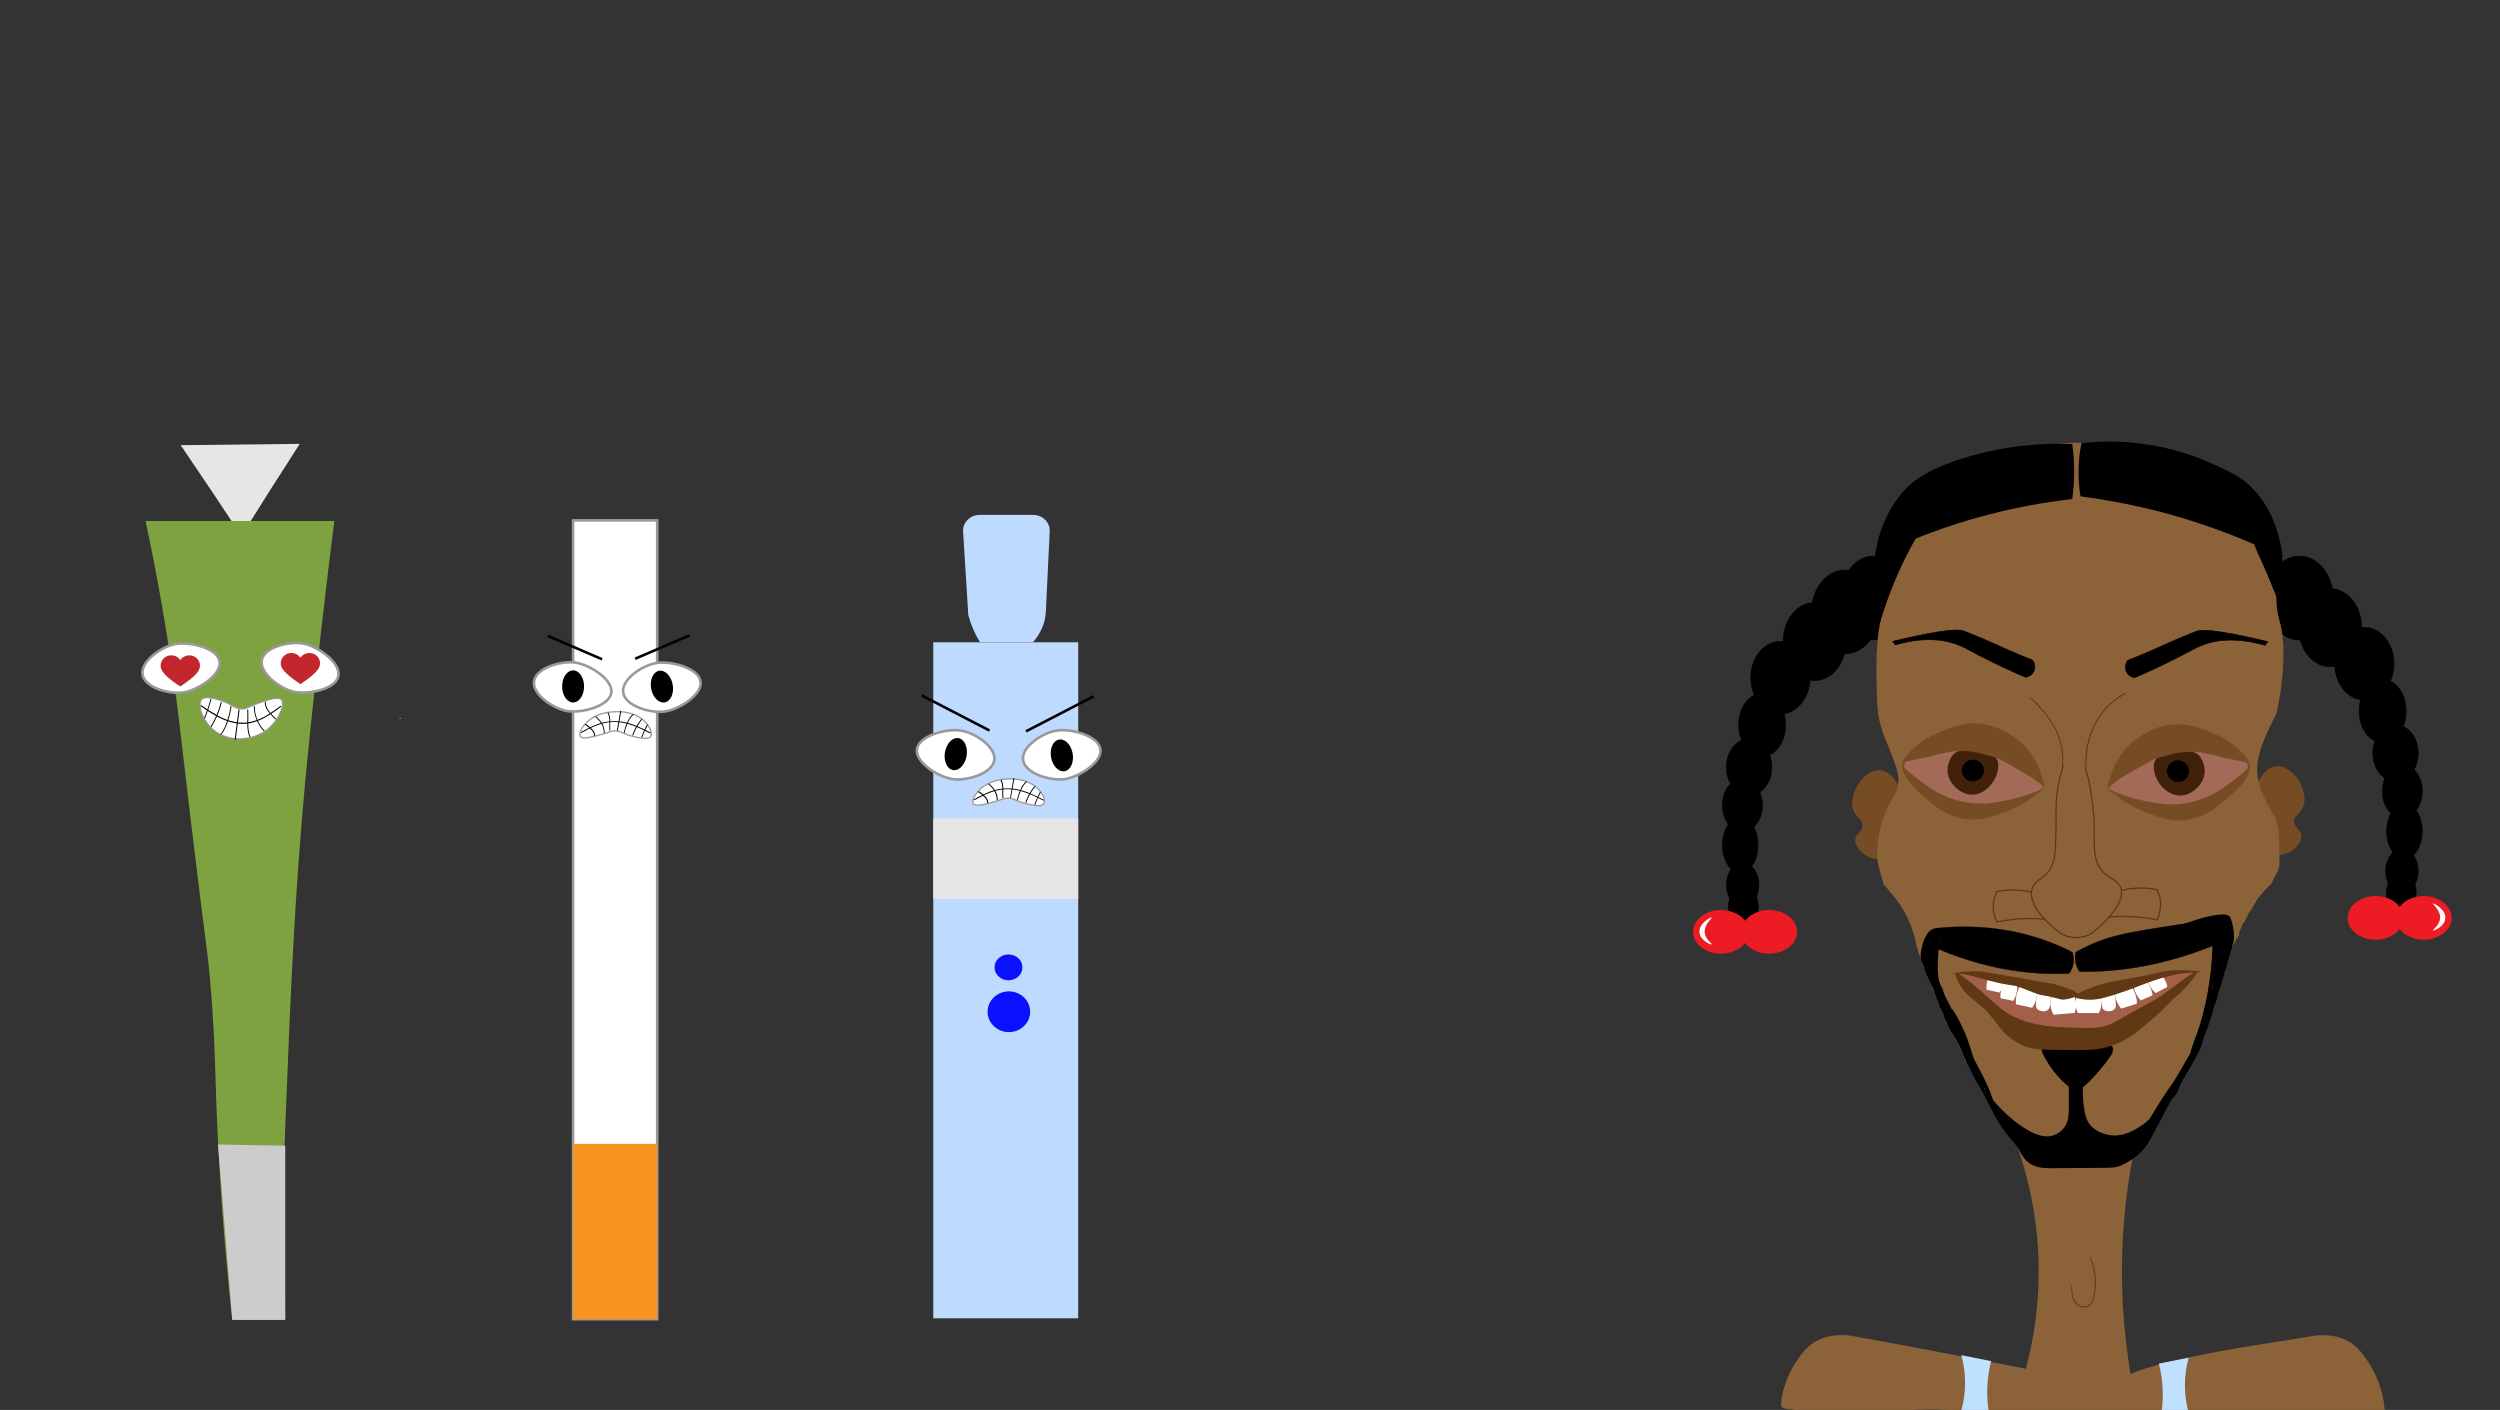 <?xml version="1.0" encoding="utf-8"?>
<!-- Generator: Adobe Illustrator 26.0.1, SVG Export Plug-In . SVG Version: 6.00 Build 0)  -->
<svg version="1.1" id="Layer_1" xmlns="http://www.w3.org/2000/svg" xmlns:xlink="http://www.w3.org/1999/xlink" x="0px" y="0px"
	 viewBox="0 0 1915 1080" style="enable-background:new 0 0 1915 1080;" xml:space="preserve">
<rect x="0" y="0" width="1915" height="1080" fill="#333333" stroke="none"/>
<style type="text/css">
	.st0{fill:#E6E6E6;}
	.st1{fill:#7DA23F;}
	.st2{fill:#CCCCCC;}
	.st3{fill:#FFFFFF;stroke:#999999;stroke-width:2;stroke-miterlimit:10;}
	.st4{fill:#C1272D;}
	.st5{fill:#FFFFFF;stroke:#999999;stroke-miterlimit:10;}
	.st6{fill:#999999;}
	.st7{fill:#F7931E;}
	.st8{fill:none;stroke:#000000;stroke-width:2;stroke-miterlimit:10;}
	.st9{fill:#BFDAFF;}
	.st10{fill:#0A11FF;}
	.st11{fill:#8C6239;}
	.st12{fill:#754C24;}
	.st13{stroke:#000000;stroke-width:0.5;stroke-miterlimit:10;}
	.st14{fill:#603813;}
	.st15{fill:#ED1C24;}
	.st16{fill:#FFFFFF;}
	.st17{fill:#8C6239;stroke:#603813;stroke-miterlimit:10;}
	.st18{opacity:0.2;fill:#FF5589;stroke:#000000;stroke-width:0.5;stroke-miterlimit:10;enable-background:new    ;}
	.st19{opacity:0.2;fill:#FF90CD;enable-background:new    ;}
	.st20{fill:#42210B;}
	.st21{stroke:#000000;stroke-width:0.25;stroke-miterlimit:10;}
	.st22{fill:#BFE1FF;}
</style>
<path class="st0" d="M138.4,341l45.6-0.5l45.6-0.5l-22.4,35l-22.3,35.4l-23.2-34.9L138.4,341z"/>
<path class="st1" d="M218.5,1011h-40.6c-2.8-26-6.9-67.2-9.9-118.2c-4-68.2-2.1-83.4-6.9-140c-2.1-25.1-2.2-18.1-14.9-123.9
	c-9.1-76.2-9.7-85.1-13.9-113.5c-7.4-50.7-15.4-91.2-20.8-116.3h144.6c-4,31.5-8.8,71.6-13.9,118.2c-4.3,39.4-7.5,69.4-10.9,109.7
	c-4.1,49.6-6.1,87-7.9,122c-2.5,47.9-7.8,191.7-6,143.8l0,0C217.4,892.8,217.8,933.7,218.5,1011z"/>
<path class="st2" d="M218.5,1011h-40.6c-3.6-44.8-7.3-89.5-10.9-134.3l51.5,0.9V1011z"/>
<path class="st3" d="M109.2,516.8c-1.8-10.2,14.8-21.7,25.5-23.5s31.7,3,33.5,13.2s-16.3,21.9-27,23.8S111,527,109.2,516.8z"/>
<path class="st3" d="M200.6,505.5c2.1-10.2,21.8-14.6,32.4-12.4s28.3,14.6,26.2,24.8c-2.1,10.2-23.3,14.3-34,12
	S198.4,515.6,200.6,505.5z"/>
<path class="st4" d="M138.1,525.8c0,0,10.8-6.8,13.7-11.6l0.6-1.1c0.5-1,0.8-2.1,0.8-3.3c-0.1-4.4-3.8-7.9-8.2-7.8
	c-2.7,0-5.3,1.3-6.9,3.6c-1.6-2.3-4.1-3.6-6.9-3.6c-4.4-0.1-8.1,3.4-8.2,7.8c0,1.1,0.3,2.3,0.8,3.3l0.6,1.1
	C127.3,519.1,138,525.8,138.1,525.8L138.1,525.8z"/>
<path class="st4" d="M230.1,524c0,0,10.8-6.8,13.7-11.6l0.6-1.1c0.5-1,0.8-2.1,0.8-3.3c-0.1-4.4-3.8-7.9-8.2-7.8
	c-2.7,0-5.3,1.3-6.9,3.6c-1.6-2.3-4.1-3.6-6.9-3.6c-4.4-0.1-8.1,3.4-8.2,7.8c0,1.1,0.3,2.3,0.8,3.3l0.6,1.1
	C219.4,517.2,230.1,524,230.1,524L230.1,524z"/>
<path class="st5" d="M197.2,538.9c7-2.5,15.6-5.6,18.2-3.1c3.4,3.2-1.7,17.1-12.4,24.4s-27.2,7.9-37.9,0.2
	c-10-7.2-14.4-21.1-10.5-24.8c3.2-3,12.4,0.2,16,1.5c8,2.8,9.4,6,14.9,6C189.3,543,190.1,541.4,197.2,538.9z"/>
<path d="M153.8,541c7.6,5.2,15.4,10.5,24.6,12.6c4.2,1,8.6,1.2,12.9,0.4c4.1-0.8,8.1-2.3,11.7-4.4c4.3-2.4,8.4-5.2,12.3-8.2
	c0.4-0.3,0-0.9-0.4-0.7c-6.7,4.9-13.6,10-21.8,12c-9,2.3-18-0.1-26-4.4c-4.5-2.5-8.8-5.2-12.9-8.1
	C153.8,540.1,153.4,540.7,153.8,541L153.8,541z"/>
<path d="M161.2,535.6c-1.3,4.9-2.9,9.7-4.8,14.3c-0.2,0.5,0.6,0.6,0.7,0.2c1.9-4.7,3.5-9.5,4.8-14.3c0.1-0.2-0.1-0.4-0.3-0.5
	S161.2,535.4,161.2,535.6L161.2,535.6z"/>
<path d="M169.1,538c-1.6,6.5-4.2,12.7-7.7,18.5c-0.1,0.2,0,0.4,0.2,0.5s0.3,0,0.4-0.1c3.5-5.8,6.2-12.1,7.8-18.7
	c0.1-0.2-0.1-0.4-0.3-0.5S169.1,537.8,169.1,538L169.1,538L169.1,538z"/>
<path d="M176.6,541c-0.5,3.8-1.4,7.5-2.6,11.1c-1.2,3.6-2.6,7.3-5.1,10.2c-0.3,0.4,0.2,0.9,0.5,0.5c2.4-2.8,3.8-6.3,5-9.7
	c1.4-3.9,2.3-7.9,2.9-11.9C177.5,540.7,176.7,540.5,176.6,541L176.6,541z"/>
<path d="M182.7,543.8l-2.9,22.5c-0.1,0.5,0.7,0.5,0.8,0l2.9-22.5C183.5,543.3,182.8,543.3,182.7,543.8z"/>
<path d="M189.4,543.8c0.5,6.8-1,14,1.6,20.6c0.2,0.4,0.9,0.2,0.7-0.2c-2.6-6.5-1-13.6-1.6-20.4C190.2,543.3,189.4,543.3,189.4,543.8
	L189.4,543.8z"/>
<path d="M194.4,541c0.1,7.1,2.8,13.9,7.6,19c0.3,0.3,0.9-0.2,0.5-0.5c-4.7-5-7.4-11.6-7.4-18.5c0-0.2-0.2-0.3-0.4-0.3
	C194.5,540.7,194.4,540.8,194.4,541z"/>
<path d="M202.8,537.6c0,2.7,0.9,5.2,2.6,7.3c0.9,1.2,1.9,2.3,2.8,3.4c0.8,1.1,1.8,2,2.9,2.8c0.4,0.3,0.8-0.4,0.4-0.6
	c-1-0.7-1.9-1.6-2.7-2.6c-0.9-1-1.8-2.1-2.6-3.1c-1.7-2-2.6-4.5-2.7-7.1c0-0.2-0.2-0.3-0.4-0.3C203,537.3,202.9,537.4,202.8,537.6
	L202.8,537.6z"/>
<path class="st6" d="M306.5,550.8l0.5-0.3c0.1,0,0.1-0.1,0.2-0.2c0,0,0-0.1,0-0.2V550c0-0.1-0.1-0.1-0.2-0.2c-0.1,0-0.2,0-0.3,0
	l-0.5,0.3c-0.1,0.1-0.1,0.1-0.2,0.2c0,0,0,0.1,0,0.2v0.1C306.1,550.8,306.3,550.8,306.5,550.8C306.5,550.7,306.5,550.7,306.5,550.8
	L306.5,550.8z"/>
<rect x="439" y="398.6" class="st3" width="64.4" height="611.9"/>
<rect x="439" y="876.2" class="st7" width="64.4" height="134.3"/>
<path class="st3" d="M409.1,521.6c1.8-10.2,21.2-15.7,32-14s28.9,13.1,27.1,23.3s-22.8,15.5-33.5,13.8S407.3,531.8,409.1,521.6z"/>
<ellipse cx="439" cy="525.8" rx="8.4" ry="12.3"/>
<path class="st3" d="M477.4,530.6c-1.7-10.3,15-21.2,25.8-22.8c10.8-1.6,31.7,3.8,33.4,14.1s-16.5,21.5-27.3,23.1
	S479,540.9,477.4,530.6z"/>
<ellipse transform="matrix(0.985 -0.172 0.172 0.985 -83.008 95.257)" cx="507.2" cy="525.8" rx="8.4" ry="12.3"/>
<line class="st8" x1="461.2" y1="505" x2="419.6" y2="487.1"/>
<line class="st8" x1="486.5" y1="504.6" x2="528.1" y2="486.7"/>
<path class="st5" d="M460.7,562.6c-6,1.6-13.5,3.7-15.7,2c-2.9-2.1,1.5-11.1,10.8-15.8s23.5-5.1,32.8-0.1
	c8.6,4.7,12.5,13.7,9.1,16.1c-2.8,2-10.8-0.2-13.9-1c-6.9-1.8-8.1-3.9-12.9-3.9C467.6,559.9,466.9,560.9,460.7,562.6z"/>
<path d="M498.3,561.1c-6.8-3.5-13.6-6.9-21.2-8.2c-7.3-1.2-14.7-0.3-21.5,2.6c-3.6,1.6-7.2,3.3-10.6,5.3c-0.2,0.1-0.2,0.4-0.1,0.5
	s0.3,0.2,0.4,0.1c7.9-4.3,16.1-8.5,25.4-8.4c9.8,0.1,18.6,4.3,27.1,8.7C498.3,562,498.7,561.3,498.3,561.1L498.3,561.1z"/>
<path d="M492,564.7c1.1-3.2,2.5-6.2,4.1-9.2c0.2-0.4-0.4-0.8-0.6-0.4c-1.6,3-3,6.2-4.2,9.4C491.1,565,491.8,565.2,492,564.7z"/>
<path d="M485.1,563.2c1.5-4.3,3.7-8.4,6.6-11.9c0.3-0.4-0.2-0.9-0.5-0.5c-3,3.6-5.3,7.8-6.8,12.2
	C484.2,563.4,484.9,563.6,485.1,563.2z"/>
<path d="M478.5,561.2c0.5-2.6,1.4-5.2,2.5-7.6c0.9-2.3,2.4-4.4,4.2-6.1c0.4-0.3-0.2-0.8-0.5-0.5c-1.9,1.8-3.3,3.9-4.3,6.3
	c-1.2,2.5-2,5.1-2.6,7.8C477.7,561.5,478.5,561.7,478.5,561.2L478.5,561.2z"/>
<path d="M473.3,559.5l2.5-14.6c0.1-0.5-0.6-0.7-0.7-0.2l-2.5,14.6C472.5,559.7,473.2,559.9,473.3,559.5z"/>
<path d="M467.5,559.4c-0.5-4.5,0.8-9.3-1.4-13.5c-0.2-0.4-0.9,0-0.6,0.4c2.1,4.1,0.9,8.7,1.3,13.1
	C466.8,559.8,467.5,559.8,467.5,559.4z"/>
<path d="M463.2,561.2c0-5-2.9-9.4-6.6-12.4c-0.4-0.3-0.9,0.2-0.5,0.5c3.6,2.9,6.4,7.1,6.4,11.9c0,0.2,0.2,0.3,0.4,0.3
	C463.1,561.5,463.2,561.4,463.2,561.2L463.2,561.2z"/>
<path d="M455.9,563.4c-0.1-1.9-1-3.8-2.5-5c-0.8-0.7-1.5-1.4-2.3-2.1c-0.7-0.7-1.5-1.3-2.4-1.7c-0.4-0.2-0.8,0.4-0.4,0.7
	c1.6,1,3,2.1,4.3,3.5c1.5,1.1,2.4,2.9,2.5,4.7c0,0.2,0.2,0.3,0.4,0.3C455.7,563.7,455.9,563.6,455.9,563.4L455.9,563.4z"/>
<rect x="714.9" y="492" class="st9" width="111" height="517.8"/>
<ellipse class="st10" cx="772.8" cy="775" rx="16.3" ry="15.6"/>
<ellipse class="st10" cx="772.5" cy="741" rx="10.7" ry="9.9"/>
<path class="st9" d="M791.4,491.8h-40.8c-4-6.5-7-13.5-8.9-20.8l-4-64.5c0-6.7,5.7-12.1,12.7-12.1h41c7,0,12.7,5.4,12.7,12.1
	l-3,62.6c-0.3,4.2-1.3,8.4-3,12.3C796.3,485.2,794.1,488.7,791.4,491.8z"/>
<rect x="714.9" y="627" class="st0" width="111" height="61.5"/>
<path class="st3" d="M783.7,582.4c-1.7-10.3,15-21.2,25.8-22.8s31.7,3.8,33.4,14.1s-16.6,21.5-27.3,23.1S785.4,592.6,783.7,582.4z"
	/>
<ellipse transform="matrix(0.985 -0.172 0.172 0.985 -87.502 148.836)" cx="813.6" cy="578.4" rx="8.4" ry="12.3"/>
<line class="st8" x1="785.9" y1="560.2" x2="837.7" y2="533.4"/>
<path class="st3" d="M761.6,582.4c1.7-10.3-15-21.2-25.8-22.8s-31.7,3.8-33.4,14.1s16.6,21.5,27.3,23.1S760,592.6,761.6,582.4z"/>
<ellipse transform="matrix(0.169 -0.986 0.986 0.169 38.496 1201.716)" cx="732" cy="578" rx="12.4" ry="8.4"/>
<line class="st8" x1="758" y1="559.6" x2="706.2" y2="532.8"/>
<path class="st5" d="M761.8,614.1c-6,1.7-13.5,3.7-15.7,2c-3-2.1,1.5-11.1,10.8-15.8s23.5-5.1,32.8-0.1c8.6,4.7,12.5,13.7,9.1,16.1
	c-2.8,2-10.8-0.2-13.9-1c-6.9-1.8-8.1-3.9-12.9-3.9C768.7,611.4,768,612.4,761.8,614.1z"/>
<path d="M799.4,612.6c-6.8-3.5-13.6-6.9-21.2-8.2c-7.2-1.2-14.7-0.3-21.5,2.6c-3.6,1.6-7.2,3.3-10.6,5.3c-0.2,0.1-0.2,0.3-0.1,0.5
	s0.3,0.2,0.5,0.1c7.9-4.3,16.1-8.5,25.4-8.4c9.8,0.1,18.6,4.3,27.2,8.7C799.5,613.5,799.9,612.8,799.4,612.6L799.4,612.6z"/>
<path d="M793.1,616.2c1.1-3.2,2.5-6.2,4.1-9.2c0.2-0.4-0.4-0.8-0.6-0.4c-1.6,3-3,6.2-4.2,9.4C792.2,616.5,792.9,616.7,793.1,616.2
	L793.1,616.2z"/>
<path d="M786.2,614.7c1.5-4.3,3.7-8.4,6.6-11.9c0.3-0.4-0.2-0.9-0.5-0.5c-3,3.6-5.3,7.8-6.8,12.2C785.4,615,786.1,615.2,786.2,614.7
	L786.2,614.7z"/>
<path d="M779.7,612.8c0.5-2.6,1.4-5.2,2.5-7.6c0.9-2.3,2.4-4.4,4.2-6.1c0.4-0.3-0.2-0.8-0.5-0.5c-1.9,1.8-3.4,3.9-4.3,6.3
	c-1.2,2.5-2,5.1-2.6,7.8C778.9,613,779.6,613.2,779.7,612.8L779.7,612.8z"/>
<path d="M774.4,611l2.6-14.6c0.1-0.5-0.6-0.7-0.7-0.2l-2.5,14.6C773.7,611.3,774.4,611.5,774.4,611L774.4,611z"/>
<path d="M768.6,610.9c-0.5-4.5,0.8-9.3-1.4-13.5c-0.2-0.4-0.9,0-0.7,0.4c2.1,4.1,0.9,8.7,1.3,13.1
	C767.9,611.4,768.7,611.4,768.6,610.9z"/>
<path d="M764.3,612.7c0-5-2.9-9.4-6.7-12.4c-0.4-0.3-0.9,0.2-0.5,0.5c3.6,2.9,6.4,7.1,6.4,11.9c0,0.2,0.2,0.3,0.4,0.3
	C764.2,613,764.3,612.9,764.3,612.7L764.3,612.7z"/>
<path d="M757,614.9c-0.1-1.9-1-3.8-2.5-5c-0.8-0.7-1.5-1.4-2.3-2.1c-0.7-0.7-1.5-1.3-2.4-1.7c-0.4-0.2-0.8,0.4-0.4,0.7
	c1.6,1,3,2.1,4.3,3.5c1.5,1.1,2.4,2.9,2.5,4.7c0,0.2,0.2,0.3,0.4,0.3C756.8,615.3,757,615.1,757,614.9L757,614.9z"/>
<path class="st11" d="M1540.1,864.7h98.2c-17.2,71.9-17.2,146.8,0,218.7h-98.2C1568.8,1013.3,1568.8,934.7,1540.1,864.7
	L1540.1,864.7z"/>
<path class="st12" d="M1760.1,596.7c3.4,4.9,6.9,13.8,4.2,21c-2.2,5.9-6.9,6.6-7,11.3c-0.1,5.1,5.4,6.6,5.6,11.3
	c0.3,6.5-9.6,15.5-18.3,14.5c-11.8-1.2-20.3-20.4-19.7-36.3c0.5-12.7,7.1-30,18.3-31.5C1752.5,585.8,1759.6,596,1760.1,596.7z"/>
<path class="st12" d="M1423.9,599.8c-3.4,4.9-6.8,13.8-4.2,21c2.2,5.9,6.9,6.6,7,11.3c0.1,5.1-5.4,6.6-5.6,11.3
	c-0.3,6.5,9.6,15.5,18.3,14.5c11.8-1.2,20.3-20.4,19.7-36.3c-0.5-12.7-7.1-30-18.3-31.5C1431.5,588.9,1424.4,599.1,1423.9,599.8z"/>
<path d="M1677.5,703.6c0.8,0,1.5-0.7,1.5-1.5s-0.7-1.5-1.5-1.5s-1.5,0.7-1.5,1.5S1676.6,703.6,1677.5,703.6z"/>
<path d="M1683.8,709c0.6-3.4,0.2-6.9-1-10.1c-0.2-0.6-0.8-0.9-1.4-0.7c-0.5,0.1-0.8,0.6-0.8,1c0,5.4,0,11-2.6,15.9l2.1,0.9
	c1.9-6.1,4.9-11.8,8.9-16.8l-1.9-0.8c0.7,5.9-0.5,11.7-1.7,17.4l2.2,0.6c0.8-3.8,2.6-7.3,5.3-10.1l-1.9-0.5c0.7,2.2,0.2,4.4-0.1,6.6
	l-0.9,6.8c-0.2,1.4,1.9,2,2.2,0.6c0.3-2.2,1-4.3,1.9-6.4c0.6-1.3-1.4-2.5-1.9-1.1c-1,2.2-1.7,4.5-2.1,6.9l2.2,0.6
	c0.3-2.5,0.7-5.1,1-7.6c0.3-2.3,0.7-4.7,0-7c-0.2-0.6-0.8-0.9-1.4-0.8c-0.2,0.1-0.3,0.1-0.5,0.3c-3,3.1-5,6.9-5.9,11.1
	c-0.3,1.4,1.9,2,2.2,0.6c1.2-5.9,2.5-11.9,1.8-18c-0.1-0.8-1.2-1.6-1.9-0.8c-4.3,5.3-7.5,11.3-9.5,17.8c-0.1,0.6,0.3,1.2,1,1.3
	c0.4,0.1,0.8-0.1,1-0.4c2.8-5.2,2.9-11.2,2.9-17l-2.2,0.3c1.1,2.8,1.5,5.9,1,8.9C1681.4,709.8,1683.5,710.4,1683.8,709L1683.8,709z"
	/>
<path d="M1694.3,717.8c-4.7,0.6-7-4.1-8.5-7.7c-0.2-0.4-0.8-0.1-0.7,0.3c0.7,1.8,1.1,3.7,1.2,5.6l0.7-0.2l-2.9-4.4
	c-0.5-1-1.2-1.7-2.2-2.2c-0.2-0.1-0.4,0.1-0.5,0.3c-0.2,1.5-0.3,2.9-0.2,4.4l0.7-0.1c-0.6-2.1-1.5-4.1-2.6-5.9
	c-0.4-0.6-1.6-2.1-2.3-1c-0.1,0.1-0.1,0.3,0,0.4c1.5,2,2.6,4.3,3.2,6.8l0.6-0.4c-2.5-3.2-5.9-5.5-9.8-6.7c-0.4-0.1-0.6,0.4-0.4,0.6
	c1,1.2,2,2.4,3.1,3.5c0.8,1,1.7,1.9,2.7,2.6c0.7,0.3,1.5,0.1,1.9-0.5c0.8-1.2,1.5-2.4,2.2-3.6c2.3-3.8,6.2-9.2,2.7-13.5
	c-0.3-0.3-0.8,0.1-0.6,0.5c0.7,1.3,1.5,2.6,2.4,3.8c0.6,1.1,1.5,2.1,2.4,3c1.6,1,1.8-1.5,2.7-2.1l-0.6-0.3l0.2,9.5
	c0,0.2,0.2,0.4,0.4,0.4c0.1,0,0.2-0.1,0.3-0.2l3.2-4.5l-0.7-0.2c0,2.9,0.5,5.8,1.3,8.6c0.1,0.3,0.7,0.4,0.7,0l1.3-8.6h-0.7l1.4,10.1
	c0.1,0.2,0.3,0.3,0.5,0.3c0.1,0,0.2-0.1,0.3-0.3c0.2-0.9,0.1-1.9-0.2-2.8c-0.1-0.2-0.3-0.3-0.5-0.3c-0.1,0-0.1,0-0.2,0.1
	c-0.6,0.8-1,1.7-1,2.7c0,0.2,0.2,0.3,0.4,0.3c0.2,0,0.3-0.2,0.3-0.3c0-0.8,0.3-1.5,0.7-2.2l-0.6-0.2c0.2,0.8,0.3,1.6,0.2,2.4h0.7
	l-1.4-10.1c-0.1-0.2-0.3-0.3-0.5-0.3c-0.1,0-0.2,0.1-0.3,0.3l-1.3,8.6h0.7c-0.8-2.7-1.3-5.6-1.3-8.4c0-0.2-0.2-0.4-0.4-0.4
	c-0.1,0-0.2,0.1-0.3,0.2l-3.2,4.4l0.7,0.2l-0.2-9.5c0-0.2-0.2-0.4-0.4-0.4c-0.1,0-0.1,0-0.2,0.1c-0.4,0.2-0.7,0.6-0.9,1
	c-0.1,0.2-0.2,0.7-0.4,0.9c-0.7,0.5-1.1-0.2-1.4-0.7c-1.4-1.8-2.7-3.7-3.8-5.7l-0.6,0.5c3.1,3.8-0.5,8.6-2.5,12l-1.6,2.7
	c-0.2,0.4-0.7,1.5-1,1.7l-1.4-0.3l-0.7-0.7c-1.5-1.5-3-3.1-4.4-4.8l-0.4,0.6c3.7,1.2,7,3.5,9.5,6.5c0.2,0.3,0.7,0,0.6-0.4
	c-0.7-2.3-1.7-4.4-3-6.4c-0.2-0.3-0.1-0.2,0.2,0.2c0.2,0.3,0.4,0.5,0.6,0.8c0.4,0.5,0.7,1.1,1,1.7c0.6,1.2,1.1,2.5,1.5,3.9
	c0.1,0.4,0.8,0.3,0.7-0.1c-0.1-1.4-0.1-2.8,0.1-4.2l-0.5,0.3c1.2,0.4,1.9,2.1,2.6,3.1l2.1,3.1c0.2,0.3,0.7,0.2,0.7-0.2
	c-0.1-2-0.5-4-1.2-5.8l-0.7,0.3c1.6,3.8,4.2,8.7,9.2,8C1694.8,718.5,1694.8,717.7,1694.3,717.8L1694.3,717.8z"/>
<path d="M1656,804.2c5.7-13.3,12.1-26.2,19.2-38.8c0.4-0.7,0.1-1.6-0.6-2s-1.6-0.1-2,0.5c-7.1,12.6-13.5,25.5-19.2,38.8
	C1652.7,804.4,1655.2,806,1656,804.2z"/>
<ellipse class="st13" cx="1761.4" cy="458.1" rx="25.8" ry="32.1"/>
<ellipse class="st13" cx="1434.7" cy="458.1" rx="24.6" ry="32.1"/>
<path class="st11" d="M1743,627.3c-1.4-3.2-2.4-4-6.2-11.6c-1.7-3.2-3.3-6.5-4.7-9.9c-2.2-5.8-3.3-12-3.1-18.2
	c0.8-16.8,14.2-39.1,14.7-41l0.2-1l0.3-1.4c3.7-16.5,5.3-33.4,4.8-50.3c-1.1-19.5-5-17.8-5.4-37.3c-0.2-8.5,0.5-13.3,0-24.4
	c-0.4-8.6-1.3-17.2-2.7-25.7c-2.7-6.5-6.3-12.5-10.7-18c-2.5-3.1-5.1-5.9-8-8.6c-12-11.2-26.9-16.9-30.9-18.4
	c-60.9-22.6-100.6-22.4-100.6-22.4s-41.8,0.2-95.1,21.1c0,0-30.3,12-42.9,32.1c-3.7,6-6.4,12.5-8,19.3c-1.3,6.4-2.2,12.8-2.7,19.3
	c-0.9,11.8-0.1,18.3,0,27c0.1,15.3-2.8,18.1-4,36c-0.8,11.4-1,22.5,0,45c0.1,1.5,0.2,4,0.6,7.3c0.6,4.5,1.7,8.9,3.1,13.2
	c3.2,9.8,4.6,11.2,7.8,19.9c3.4,9.4,5,14,4.7,19.9c-0.5,7.6-4,11.1-7.8,18.2c-5.9,12.4-8.8,26.1-8.4,39.9c0.2,3.6,1.8,9.8,4.9,20.1
	c0.4,0.4,0.7,0.8,1,1.3c1.1,0.8,2,1.9,2.6,3.2c7,7.3,12.5,15.8,16.4,25.1c2.5,5.9,4.3,12.2,5.4,18.5l0.2,0.7
	c1.2,3.5,2.4,7.1,3.6,10.7c5.6,15.2,12.7,29.7,17.9,45.1c1.2,2.3,2.6,4.8,4,7.5c1,1.3,1.9,2.6,2.7,4c2.9,4.8,5.4,9.8,7.3,15
	c0.2,0.8,0.4,1.6,0.6,2.3c0.9,1.8,1.7,3.5,2.6,5.1c5.4,8.4,10.4,17,15,25.9c1.7,3.3,3.3,6.6,4.9,9.9c2.2,3.7,4.5,7.3,7.4,11.4
	c4.6,6.7,4.8,6.1,9.4,12.9c6.4,9.5,6.4,10.8,9.4,12.9c4.8,3.4,10.1,3.6,18.8,3.9c8.3,0.3,8.9-1,20.1-1.3c9.8-0.3,10.4,0.6,18.8,0
	c7.9-0.6,12.5-1,17.4-3.9c3-1.7,5.2-4.1,9.4-9c1.5-1.7,4.2-5.1,10.7-14.2c3-4.2,5-7.2,8-11.6c5.1-7.4,7.7-11.2,9.4-14.2
	c0.2-0.4,0.5-0.8,0.7-1.3c1.9-6,5.2-11.8,8.7-17.5c0.8-1.6,1.6-3.5,2.7-5.6c1.2-2.4,1.8-3.7,2.7-5.2c1.1-1.9,2.4-3.8,3.7-5.6
	c0.2-0.4,0.4-0.8,0.5-1.2c4.9-12.3,9.3-25.3,13.3-38c1.3-4,2.2-8.2,3.4-12.2l0.2-0.7c0.6-2.4,1.5-4.8,2.6-7
	c1.6-6.8,3.4-13.9,6.2-20.3c1.3-2.6,2.8-5.2,4.5-7.5c-0.1-2,0.5-4,1.6-5.6c0.3-1.9,1.2-3.5,2.7-4.8c0.5-1.4,1.1-2.8,1.8-4.1
	c1.1-2.2,2.4-4.2,3.9-6.2c0.8-1.7,1.8-3.4,2.9-4.9c0.5-1.5,1.4-2.9,2.6-3.9c0.3-0.5,0.7-1,1.2-1.4c1.7-2.1,3.4-4.1,5.4-6l2.6-2.6
	l0,0c1.4-3.3,3.1-6.6,5-9.7c0.5-1.4,0.9-2.7,1.2-4.1c0.2-6.2,0.1-11.7-0.1-16C1745.7,634.5,1744.4,630.4,1743,627.3z"/>
<path class="st14" d="M1580.5,586.4c0.4-7.7-0.7-15.5-3.3-22.8c-2.7-7.3-7.4-13.9-12.4-19.9c-2.9-3.4-6-6.6-9.4-9.5
	c-0.4-0.3-0.9,0.2-0.5,0.5c6.3,5.5,11.8,11.9,16.3,18.9c3.6,5.4,6.1,11.5,7.4,17.9c0.9,4.9,1.3,9.9,1.1,14.8
	C1579.8,586.9,1580.5,586.9,1580.5,586.4L1580.5,586.4z"/>
<path class="st14" d="M1598.2,588.7c-0.8-18.2,5.2-37.1,18.9-49.5c3.4-3,7.1-5.6,11.2-7.7c0.4-0.2,0-0.9-0.4-0.7
	c-8.6,4.4-15.9,11.1-21,19.3c-5.3,8.7-8.5,18.5-9.3,28.7c-0.3,3.3-0.4,6.5-0.2,9.8C1597.4,589.1,1598.2,589.2,1598.2,588.7
	L1598.2,588.7z"/>
<path d="M1586.8,340.8c1.9,13.5,1.9,27.2,0,40.8c-24.8,2.9-49.4,7.7-73.4,14.6c-26.2,7.5-51.7,17.2-76.2,29.1
	c1.6-11.1,6.7-34.4,25.4-52.4c3.2-3.1,13.9-12.8,43.8-21.8C1532.5,343.2,1559.6,339.8,1586.8,340.8z"/>
<path d="M1586.1,341c1.9,13.4,1.9,27,0,40.4l0.7-0.5c-41.8,4.8-82.7,15.3-121.6,31.2c-9.6,3.9-19.1,8.1-28.4,12.7l1.1,0.8
	c1.5-10.8,4.8-21.4,9.7-31.1c4.8-9.2,11.2-18.1,19.6-24.5s18.3-10.8,28.1-14.4c12.2-4.4,24.7-7.8,37.4-10.1
	c15.6-2.8,31.4-4.2,47.3-4c2.3,0,4.5,0.1,6.8,0.1c1,0,1-1.5,0-1.5c-16.5-0.6-33.1,0.4-49.4,3c-12.8,2-25.3,5.1-37.6,9.2
	c-11,3.7-22.2,8.3-31.8,15.1c-7.9,5.6-14.2,13.3-19.2,21.6c-6,10.2-10.1,21.5-12,33.2c-0.2,1-0.3,1.9-0.5,2.9
	c-0.1,0.4,0.1,0.8,0.6,0.9c0.2,0,0.4,0,0.5-0.1c37.1-18.1,76.5-31.1,117.1-38.7c10.7-2,21.4-3.6,32.2-4.9c0.3,0,0.7-0.2,0.7-0.5
	c1.9-13.7,1.9-27.5,0-41.2C1587.4,339.7,1586,340.1,1586.1,341z"/>
<path d="M1595,340.1c-2.6,13-2.9,26.4-0.7,39.5c24.2,3.1,48.1,8.1,71.5,14.8c28.2,8.1,55.5,18.6,81.8,31.5
	c-1.5-11.8-6.2-35.9-24.8-53.3c-7.5-7-14.3-10.2-27.5-16.3c-18.7-8.6-38.7-14.1-59.1-16.3C1622.5,338.6,1608.7,338.6,1595,340.1z"/>
<path d="M1594.3,339.9c-2.6,13.1-2.9,26.7-0.7,39.9c0,0.4,0.4,0.5,0.7,0.5c20.8,2.7,41.5,6.8,61.8,12.1c21.1,5.6,41.8,12.6,62,20.9
	c9.9,4.1,19.6,8.5,29.2,13.2c0.4,0.2,1.2,0,1.1-0.6c-1.2-10.3-4-20.4-8.2-29.9c-5.4-12-13.7-22.9-24.8-30.2
	c-5.5-3.6-11.6-6.4-17.6-9.1c-4.3-2-8.6-3.9-13-5.6c-12.7-4.9-25.9-8.4-39.4-10.5c-14.6-2.3-29.3-2.9-44-1.8
	c-2.2,0.2-4.3,0.4-6.5,0.6c-1,0.1-1,1.6,0,1.5c14.4-1.5,29-1.5,43.4,0.2c14.1,1.7,28,5,41.4,9.7c4.5,1.6,8.9,3.4,13.3,5.3
	c5.8,2.6,11.6,5.2,17.1,8.2c11.4,6.3,20.3,16.1,26.4,27.5c5.1,9.8,8.4,20.3,10,31.2c0.1,0.9,0.3,1.9,0.4,2.8l1.1-0.6
	c-17.9-8.8-36.2-16.4-55-23c-21.3-7.5-43.1-13.4-65.2-17.9c-11.1-2.2-22.2-4.1-33.5-5.5l0.7,0.5c-2.1-13-1.9-26.2,0.7-39.1
	C1595.9,339.4,1594.5,339,1594.3,339.9z"/>
<path d="M1746.9,464.9l0.7-30.7c0.1-3.3,0.1-6.8-1.3-9.7c-1.2-2.5-3.5-4.3-5.7-5.9c-4.6-3.4-9.8-7.3-15.1-9.2
	c1.5,9.7,7.9,20.5,11.6,29.6l10.4,25.5l-10.4-25.5l-12.2-30"/>
<path d="M1747.7,464.9l0.7-29.2c0.1-4,0.4-8.3-1.6-11.9c-1.8-3.4-5.4-5.6-8.4-7.8c-3.8-3-8.1-5.5-12.6-7.4c-0.6-0.2-1,0.4-0.9,0.9
	c1.1,7,4.2,13.6,7.2,20c3.3,7.1,6.3,14.4,9.3,21.7l5.5,13.4c0.4,0.9,1.8,0.5,1.4-0.4l-22.6-55.5c-0.4-0.9-1.8-0.5-1.4,0.4
	c7.5,18.5,15.1,37,22.6,55.5l1.4-0.4l-9.6-23.6c-2.8-6.8-6.2-13.3-8.9-20.1c-1.6-3.7-2.7-7.5-3.4-11.4l-0.9,0.9
	c3.8,1.6,7.5,3.6,10.8,6.2c3.1,2.2,6.8,4.4,8.9,7.6c2.3,3.5,1.9,8,1.8,12.1l-0.3,13.6l-0.3,15.3c0,0.4,0.3,0.8,0.8,0.8
	S1747.7,465.4,1747.7,464.9L1747.7,464.9z"/>
<path d="M1441.3,422.8l26.7-12.3c-12,20.8-21.6,42.9-28.3,66c-2.5-17.1-3.1-34.5-1.8-51.8c4.1-1.3,7.8-3.9,10.5-7.2"/>
<path d="M1441.7,423.5l26.7-12.3l-1-1c-9.4,16.2-17.2,33.2-23.5,50.8c-1.8,5.1-3.5,10.2-5,15.3h1.4c-2.5-17.1-3-34.4-1.7-51.6
	l-0.6,0.7c4.2-1.4,8-4,10.9-7.4c0.6-0.7-0.4-1.8-1.1-1.1c-2.7,3.2-6.2,5.7-10.2,7c-0.3,0.1-0.5,0.4-0.6,0.7
	c-1.3,17.3-0.7,34.8,1.8,52c0.1,0.8,1.2,0.6,1.4,0c5.3-17.9,12.2-35.3,20.7-52c2.4-4.7,4.9-9.3,7.6-13.8c0.2-0.4,0-0.8-0.4-1
	c-0.2-0.1-0.4-0.1-0.6,0l-26.6,12.2C1440.1,422.5,1440.9,423.9,1441.7,423.5L1441.7,423.5z"/>
<ellipse class="st13" cx="1784.9" cy="480.8" rx="24.1" ry="29.9"/>
<ellipse class="st13" cx="1811.1" cy="508.4" rx="22.7" ry="27.8"/>
<ellipse class="st13" cx="1825.1" cy="544.7" rx="18" ry="24.2"/>
<ellipse class="st13" cx="1835" cy="576.9" rx="17.4" ry="21.7"/>
<ellipse class="st13" cx="1840.2" cy="606.1" rx="15.3" ry="20.3"/>
<ellipse class="st13" cx="1841.8" cy="636.7" rx="13.6" ry="21.2"/>
<ellipse class="st13" cx="1839.9" cy="667.3" rx="12.4" ry="17.2"/>
<ellipse class="st13" cx="1839.4" cy="683.9" rx="11.4" ry="15.5"/>
<ellipse class="st15" cx="1856.6" cy="703.1" rx="21.4" ry="16.7"/>
<ellipse class="st15" cx="1819.7" cy="703.1" rx="21.4" ry="16.7"/>
<path class="st16" d="M1873.1,703.7c-0.7,6.2-8.9,9.5-9.4,9s4.8-3.6,5.4-9c0.6-6.4-5.9-11.1-5.4-11.6S1873.9,696.7,1873.1,703.7z"/>
<path d="M1570.8,799.8c13.9,2,28,2.3,42.1,1c1.3-0.3,2.5-0.1,3.7,0.5c2.3,1.5,1.1,4.9-0.5,7.1c-5.3,7.7-11.3,14.8-18,21.2
	c-1.4,1.6-3.2,2.7-5.2,3.5c-4.2,1.2-8.5-1.8-11.6-4.8c-6.6-6.4-12-13.9-16-22.3c-0.4-0.6-0.5-1.4-0.5-2.1c0.2-1,1.2-1.6,2.1-2.1
	c2.2-1.1,4.4-2,6.8-2.5"/>
<path d="M1570.6,800.5c9.5,1.3,19,1.9,28.6,1.8c4.8-0.1,9.5-0.5,14.3-0.8c1-0.1,2.3-0.1,3.1,0.7c0.6,0.7,0.7,1.6,0.5,2.5
	c-0.5,1.8-1.4,3.4-2.6,4.8c-5.1,7.3-11,14-17.5,20.1c-1.6,1.5-3.4,2.8-5.7,3c-2.2,0-4.3-0.7-6-2c-3.5-2.3-6.5-5.8-9.2-9
	c-3.1-3.7-5.8-7.7-8.1-11.9c-0.6-1-1.1-2-1.6-3c-0.4-0.7-0.7-1.4-0.9-2.2c0.1-0.7,0.5-1.2,1.1-1.5c2.2-1.3,4.7-2.3,7.2-2.8
	c0.9-0.2,0.5-1.7-0.4-1.5c-2.4,0.6-4.8,1.4-7,2.6c-1.7,0.9-2.9,2.2-2.3,4.2c0.9,2.2,1.9,4.3,3.2,6.3c1.2,2.1,2.5,4.2,3.9,6.2
	c2.8,3.9,5.9,7.5,9.3,10.8c3,2.9,7,6,11.5,5.3c2.1-0.4,4-1.4,5.5-2.9c1.8-1.6,3.5-3.3,5.2-5.1c3.5-3.6,6.7-7.4,9.8-11.4
	c1.5-2,3-4,4.4-6.1c1.1-1.5,1.6-3.2,1.7-5c-0.3-5-7-3.3-10.1-3.1c-12.5,0.8-25.1,0.4-37.5-1.3C1570.1,799,1569.7,800.5,1570.6,800.5
	L1570.6,800.5z"/>
<path d="M1585.6,843.8c0.4,0,0.8-0.3,0.8-0.8s-0.3-0.8-0.8-0.8s-0.8,0.3-0.8,0.8S1585.2,843.8,1585.6,843.8z"/>
<path d="M1644.5,860.1c-9.7,7.5-18.8,11.6-28.2,10.3c-1.1-0.2-12.4-1.9-17.4-10.3c-1.4-2.4-2.3-5-2.7-7.7c-1.6-8-2-16.2-1.3-24.4
	l-9.4,2.6c0.1,7.3,0.1,14.1,0,20.6c0.1,3.1-0.3,6.1-1.3,9c-2,4.8-5.9,8.5-10.7,10.3c-10.5,3.6-23.1-5.4-29.5-10.3
	c-26-19.7-35.6-46.5-36.2-46.2c-0.3,0.1,1.9,4.6,5.1,10.9c3.3,5.5,6.4,11.2,9.4,17c1.5,2.8,2.9,5.7,4.3,8.6c0.9,1.6,1.8,3.2,2.6,4.6
	c5.5,9.5,8.1,12.5,10.2,15.1c3.6,4.5,5.3,5.5,9.6,13.1c1.4,2.7,3.4,5.1,5.9,7c5.1,3.9,12.1,4,18.6,3.9l38.5-0.3
	c3.6,0.1,7.3-0.2,10.8-0.9c6.5-2.6,12.5-6.6,17.5-11.5c4.5-4.5,6.1-8,11-17.4c0.8-1.5,4.6-8.6,11.9-22.2
	C1657.7,848.6,1651.4,854.7,1644.5,860.1z"/>
<path d="M1644.2,859.4c-8.6,6.6-19.1,12.4-30.2,9.7c-4.3-0.9-8.3-3-11.6-5.9c-3.9-3.7-5.1-8.7-5.9-13.8c-1.1-7.1-1.4-14.3-0.8-21.4
	c0-0.4-0.3-0.8-0.8-0.8c-0.1,0-0.2,0-0.2,0l-9.4,2.6c-0.3,0.1-0.5,0.4-0.6,0.7c0,4.2,0,8.3,0,12.5c0,3.8,0.1,7.6-0.2,11.4
	c-0.2,3.3-1.3,6.5-3.2,9.2c-2,2.7-4.8,4.8-8,6c-6.1,2.2-12.8-0.1-18.3-3c-5.4-2.9-10.4-6.4-15-10.5c-9.4-8.1-17.5-17.6-23.9-28.2
	c-2-3.3-3.9-6.7-5.6-10.2c-0.5-1-1-2-1.5-3c-0.2-0.5-0.4-0.9-0.8-1.3c-0.3-0.3-0.8-0.3-1.1,0l-0.1,0.1c-0.3,0.5,0,1,0.2,1.5
	c1,2.5,2.2,4.9,3.4,7.2c1.9,3.7,4,7.2,6.1,10.9s4,7.4,5.9,11.1c1.8,3.6,3.6,7.1,5.5,10.6c1.7,2.9,3.4,5.8,5.3,8.7
	c2.1,3.1,4.4,6.1,6.9,9c1.5,1.7,3,3.4,4.3,5.3c1.7,2.4,3,5,4.5,7.4c1.7,2.7,4,5,6.8,6.7c2.9,1.5,6.1,2.5,9.3,2.7
	c3.7,0.3,7.3,0.4,11,0.2l12.8-0.1c8.6-0.1,17.2,0,25.8-0.2c2,0,3.9-0.2,5.8-0.5c1.5-0.2,2.9-0.7,4.3-1.3c2.9-1.3,5.6-2.8,8.2-4.6
	c4.9-3.2,9-7.4,12.2-12.3c2.6-4.1,4.6-8.5,6.9-12.7c2-3.7,4-7.5,6-11.2l5.2-9.7c0.4-0.7-0.6-1.6-1.2-0.9
	c-5.4,6.8-11.6,12.9-18.4,18.3c-0.8,0.6,0.3,1.6,1.1,1.1c6.9-5.4,13.1-11.5,18.6-18.3l-1.2-0.9c-4.6,8.6-9.3,17.2-13.8,25.8
	c-2.4,4.5-4.7,9.1-8.2,12.9c-4.6,4.8-10.2,8.7-16.3,11.4c-3.5,1.6-7.5,1.5-11.2,1.5c-4.2,0-8.5,0.1-12.7,0.1l-25.5,0.2
	c-6.9,0.1-14.7,0.3-20.2-4.4c-4.4-3.8-6.4-9.4-9.9-13.8c-2.3-2.9-4.9-5.7-7.2-8.7c-3.5-4.8-6.6-9.9-9.5-15.2
	c-2-3.5-3.7-7.3-5.6-10.9s-3.9-7.3-5.9-10.9c-2-3.4-3.9-6.8-5.6-10.3c-0.6-1.2-1.2-2.3-1.7-3.5c-0.2-0.4-0.3-0.7-0.5-1.1
	c0-0.1-0.1-0.3-0.2-0.4v-0.1c-0.4,0.1-0.8,0.3-1.2,0.5c0,0,0-0.1,0,0s0.1,0.2,0.2,0.3l0.5,0.9c0.5,1,1,2,1.5,3.1
	c1.7,3.4,3.5,6.7,5.5,10c6.2,10.3,14,19.6,23,27.5c4.5,4,9.3,7.5,14.4,10.6c5.1,3,11.1,5.6,17.1,5.1c6-0.6,11.4-4.1,14.4-9.4
	c1.4-2.7,2.2-5.6,2.3-8.7c0.2-3.8,0.1-7.5,0.1-11.3c0-4,0-8,0-12l-0.6,0.7l9.4-2.6l-1-0.7c-0.5,6.8-0.3,13.6,0.6,20.3
	c0.8,5.3,1.8,10.7,5.4,14.8c5.6,6.4,15.3,9.2,23.5,8c7.9-1.2,14.9-5.5,21.2-10.3C1645.7,860.1,1644.9,858.8,1644.2,859.4z"/>
<path d="M1685,802.1c0.2-0.6,0.5-1.2,0.7-1.8c-1.2,2.1-5.6,10-13,23.8l-9.5,17.6c1.3-1.6,2.5-3.1,3.6-4.7
	C1670.8,824.8,1680.5,813.3,1685,802.1z"/>
<path d="M1685.7,802.3c0.2-0.6,0.5-1.2,0.7-1.8c0.3-0.8-1-1.3-1.4-0.6c-1.9,3.2-3.6,6.5-5.3,9.7c-3.7,6.9-7.5,13.8-11.2,20.7
	c-2,3.7-4,7.3-6,11c-0.4,0.7,0.6,1.6,1.2,0.9s1.3-1.7,2-2.5c0.6-0.7,1.2-1.5,1.8-2.3c0.8-1.6,1.2-3.4,2-5c1.6-3.6,3.5-7,5.5-10.4
	C1678.7,815.6,1682.9,809.3,1685.7,802.3c0.4-0.9-1.1-1.3-1.5-0.4c-2.8,6.8-6.9,13-10.6,19.3c-1.9,3.2-3.7,6.5-5.3,9.8
	c-0.7,1.6-1.4,3.2-2,4.8c-0.7,2-2.5,3.7-3.8,5.3l1.2,0.9c6.7-12.5,13.4-25,20.3-37.5c0.7-1.3,1.5-2.7,2.2-4l-1.4-0.6l-0.7,1.8
	C1683.9,802.8,1685.3,803.2,1685.7,802.3z"/>
<path class="st17" d="M1601.3,704.6c16.8-3.5,34.1-3.5,50.9,0c2.2-4.4,3.1-9.3,2.7-14.1c-0.3-3.1-1.2-6.2-2.7-9
	c-5.7-1.2-20.6-3.4-36.2,3.9c-5.5,2.6-10.4,6-14.7,10.3L1601.3,704.6z"/>
<path class="st17" d="M1580.6,706.2c-16.8-3.5-34.1-3.5-50.9,0c-2.2-4.4-3.2-9.3-2.7-14.2c0.3-3.1,1.2-6.2,2.7-9
	c5.7-1.2,20.6-3.4,36.2,3.8c5.5,2.6,10.4,6,14.7,10.3L1580.6,706.2z"/>
<path class="st17" d="M1603.2,619.6c0.8,6,1.1,12,1,18c-0.1,9.1-0.2,16.3,2,22.5c4.9,13.8,16.7,11.7,18.7,21.4
	c2.8,13.5-20,31.2-21.7,32.6c-0.9,0.7-1.8,1.4-2.8,1.9c-6.4,2.9-13.7,2.9-20.1,0c-1.1-0.6-2.2-1.2-3.1-2c-2-1.5-23-17.2-21-31.4
	c1.4-10,12.1-8.3,16.7-22.5c1.5-4.5,1.6-10.9,2-23.6c0.2-8,0-13.1,0-15.7c-0.2-19.7,7.3-46.1,13.8-46.1S1602.1,601.2,1603.2,619.6z"
	/>
<path class="st18" d="M1680,745.7c-0.7-1.8-5.9-2.3-24.9,1.2c-43.5,8.1-46.3,15.9-67.2,16c-6.5,0-20.5-3.2-48.5-9.9
	c-29.9-7.1-36.8-10.2-38.6-7.4c-3.8,6,19.7,33.2,49.7,44.4c13.5,4.9,27.9,7,42.3,6.2c5.5-0.3,10.9-1.1,16.2-2.5
	c16.3-4.1,21.4-10.6,53.5-33.3C1675,751.7,1680.8,747.9,1680,745.7z"/>
<path class="st16" d="M1589.2,775.9l-16.1,1.4c-0.7-1.2-1.3-2.4-1.7-3.7c-1-3.1-1-6.5-0.2-9.7l17.4-1.5c1.4,3,1.9,6.3,1.6,9.5
	C1590,773.3,1589.6,774.6,1589.2,775.9z"/>
<path class="st14" d="M1682.7,744.5c-1.6-1.5-24.5,16.7-29.8,20c-2.9,1.8-6,3.4-6,3.4c-0.9,0.5-0.9,0.3-16.9,9.3
	c-11.6,6.5-13.6,7.7-17.7,8.8c-6.5,1.8-13.2,1.6-26.5,1.1c-10.3-0.4-16-0.6-24-2.2c-7-1.2-13.8-3.4-20.2-6.6
	c-1.8-0.9-3.3-1.8-4.7-2.7c-2.8-1.8-5.4-3.8-7.9-6.1c-9.4-8.5-28.2-25.6-30.7-23.7c-1.3,1,1.7,6.7,4,10.3c3.8,5.8,8.3,8.8,11,11
	c17,12.9,16.5,23.3,33.4,32.4c1.6,0.9,3.3,1.6,5,2.2c7,2.4,14.4,2.5,29.2,2.6c16.5,0.1,24.7,0.4,34.5-2.6
	c14.2-4.2,23.2-12.2,35.8-23.3c5.6-5,7.8-7.6,12.5-12.2c4.3-4.1,5.9-5,8.8-8C1678,752.6,1683.6,745.3,1682.7,744.5z"/>
<path class="st16" d="M1607.7,776h-16.1c-0.6-1.2-1-2.5-1.3-3.8c-0.7-3.2-0.4-6.6,0.7-9.6h17.5c1.1,3.1,1.3,6.4,0.7,9.6
	C1608.8,773.5,1608.3,774.8,1607.7,776z"/>
<path class="st16" d="M1620.7,771.1c-0.2,0.9-0.7,1.7-1.4,2.2c-2.1,1.8-5.2,1.2-5.4,1.2c-1.2-0.2-2.4-0.8-3.2-1.7
	c-0.3-0.9-0.5-1.8-0.7-2.7c-0.6-2.8-0.8-5.6-0.6-8.4l10.1-0.7c0.7,2.5,1.2,5.2,1.2,7.8C1620.7,769.7,1620.7,770.4,1620.7,771.1z"/>
<path class="st16" d="M1569.9,772c-0.4,0.8-1,1.5-1.8,2c-2.4,1.4-5.3,0.3-5.5,0.2c-1.2-0.4-2.2-1.2-2.8-2.3
	c-0.1-0.9-0.2-1.8-0.2-2.8c0-2.8,0.3-5.7,1.1-8.4l10.1,1.1c0.2,2.6,0.1,5.3-0.3,7.9C1570.2,770.6,1570,771.3,1569.9,772z"/>
<path class="st16" d="M1636.8,768.8l-12,3.8c-0.9-1-1.6-2.2-2.3-3.3c-1.6-2.9-2.5-6-2.7-9.3l13-4.2c1.9,2.7,3.1,5.8,3.7,9
	C1636.8,766.1,1636.9,767.4,1636.8,768.8z"/>
<path class="st16" d="M1556.7,772l-12.4-2.7c-0.2-1.3-0.2-2.7-0.1-4c0.2-3.3,1.2-6.4,2.8-9.3l13.4,2.9c0.1,3.3-0.5,6.5-1.7,9.5
	C1558.1,769.7,1557.4,770.9,1556.7,772z"/>
<path class="st16" d="M1542.1,766.7l-9.7-2.1c-0.1-1.2-0.1-2.4,0-3.5c0.3-2.9,1.1-5.7,2.4-8.3l10.5,2.3c0,2.9-0.5,5.8-1.6,8.5
	C1543.3,764.6,1542.8,765.7,1542.1,766.7z"/>
<path class="st16" d="M1648.9,762.4l-9.1,3.9c-0.8-0.9-1.6-1.8-2.2-2.8c-1.6-2.4-2.7-5.1-3.3-8l9.8-4.2c1.8,2.3,3.2,4.9,4,7.7
	C1648.5,760.1,1648.8,761.2,1648.9,762.4z"/>
<path class="st16" d="M1531.7,760.3l-10-2.2c-0.1-1.1-0.1-2.3,0-3.5c0.2-2.8,1-5.6,2.4-8.1l10.8,2.3c0,2.8-0.5,5.7-1.5,8.3
	C1532.8,758.3,1532.3,759.4,1531.7,760.3z"/>
<path class="st16" d="M1660.2,755.9l-8.9,4.8c-0.9-0.8-1.7-1.6-2.5-2.5c-1.8-2.2-3.1-4.8-3.9-7.5l9.7-5.2c2,2,3.6,4.5,4.7,7.1
	C1659.6,753.6,1660,754.8,1660.2,755.9z"/>
<path class="st14" d="M1685.4,744.5c0-0.9-15.7-1.8-23.3-1c-2,0.2-3.9,0.5-3.9,0.5c-3.5,0.6-6,1.5-19.4,4.1
	c-17.9,3.5-22.1,3.5-31.6,6.6h-0.1c0,0-12.1,4-15.2,6.5c-0.2,0.2-0.7,0.6-1.4,1.2c-1.2,1-1.4,1-1.4,1.2c0,0.8,5.6,2.2,12,2.2
	c4.7,0,8.7-0.8,15.9-3c8.6-2.6,15-5.1,16.2-5.5c17.4-6.8,27.2-10.2,39.8-11.8C1680.6,744.6,1685.4,745,1685.4,744.5z"/>
<path class="st14" d="M1591,760.5l-1.5-1.1c-0.8-0.6-5-2.2-17-5.9c-10.7-1.4-21.2-3.8-31.8-5.5c-13.5-2.1-16-2.9-19.5-3.4
	c0,0-2-0.2-4-0.4c-7.8-0.6-21.4,0.9-21.4,1.5c0,0.3,4.2-0.3,10.9,1c1.2,0.2,3.6,0.8,8.2,2.1c2,0.6,4.7,1.3,7.8,2.1
	c5,1.3,7.5,1.9,10.8,2.6c8,1.6,8.8,1,13.4,2.6l6.7,2.6c6.5,2.5,6.4,2.5,6.7,2.6c4.5,1.5,5.1,0.9,12.1,2.6c6.2,1.5,6.2,2,8.4,1.8
	c3.2-0.3,6.2-1.1,9.2-2.3l0,0l1.3-0.8l1.2-0.8L1591,760.5z"/>
<ellipse class="st13" cx="1413.4" cy="468.7" rx="25.8" ry="32.1"/>
<ellipse class="st13" cx="1390" cy="491.4" rx="24.1" ry="29.9"/>
<ellipse class="st13" cx="1363.8" cy="519.1" rx="22.7" ry="27.8"/>
<ellipse class="st13" cx="1349.8" cy="555.3" rx="18" ry="24.2"/>
<ellipse class="st13" cx="1339.8" cy="587.6" rx="17.4" ry="21.7"/>
<ellipse class="st13" cx="1334.7" cy="616.8" rx="15.3" ry="20.3"/>
<ellipse class="st13" cx="1333" cy="647.3" rx="13.6" ry="21.2"/>
<ellipse class="st13" cx="1334.9" cy="677.9" rx="12.4" ry="17.2"/>
<ellipse class="st13" cx="1335.4" cy="694.5" rx="11.4" ry="15.5"/>
<ellipse class="st15" cx="1318.3" cy="713.8" rx="21.4" ry="16.7"/>
<ellipse class="st15" cx="1355.2" cy="713.8" rx="21.4" ry="16.7"/>
<path class="st16" d="M1301.8,714.4c0.7,6.2,8.9,9.5,9.4,9s-4.8-3.6-5.4-9c-0.6-6.4,5.9-11.1,5.4-11.6S1301,707.3,1301.8,714.4z"/>
<path class="st11" d="M1587.8,577.1c0.8,0,1.5-0.7,1.5-1.5s-0.7-1.5-1.5-1.5s-1.5,0.7-1.5,1.5S1587,577.1,1587.8,577.1z"/>
<path class="st11" d="M1590.2,573.4c-3.8-1.6-6.3,2.6-7.6,5.4c-1.4,3.3-2.8,7.1-0.9,10.6c0.4,0.7,1.4,0.9,2.1,0.5
	c0.2-0.1,0.4-0.3,0.5-0.5c2.8-6.2,6-12.5,7.6-19.2l-2.7,0.4c1.3,1.9,1.7,4.5,2.3,6.7l2.1,7.6l2.5-1.5c-1.9-2.5-3.6-5.1-5.1-7.9
	c-0.4-0.7-1.4-0.9-2.1-0.5c-0.4,0.3-0.7,0.7-0.7,1.2v6.7c0,0.8,0.7,1.5,1.5,1.5s1.5-0.7,1.5-1.5v-6.7l-2.8,0.8
	c1.6,3,3.4,5.8,5.5,8.5c1,1.2,2.9-0.1,2.5-1.5l-2.2-7.9c-0.7-2.4-1.1-5-2.5-7c-0.4-0.7-1.4-0.9-2.1-0.5c-0.3,0.2-0.5,0.5-0.6,0.8
	c-1.6,6.4-4.7,12.4-7.3,18.5h2.6c-1.3-2.3-0.2-5.1,0.7-7.3c0.7-1.6,2-5.3,4.3-4.3c0.8,0.2,1.6-0.2,1.8-1
	C1591.4,574.5,1591,573.7,1590.2,573.4L1590.2,573.4z"/>
<path class="st11" d="M1582.2,585.2c0.8,0,1.5-0.7,1.5-1.5s-0.7-1.5-1.5-1.5s-1.5,0.7-1.5,1.5S1581.4,585.2,1582.2,585.2z"/>
<path class="st11" d="M1582.1,585.8c0.8,0,1.5-0.7,1.5-1.5s-0.7-1.5-1.5-1.5s-1.5,0.7-1.5,1.5S1581.2,585.8,1582.1,585.8z"/>
<path class="st11" d="M1582,585.6c0.8,0,1.5-0.7,1.5-1.5s-0.7-1.5-1.5-1.5s-1.5,0.7-1.5,1.5S1581.2,585.6,1582,585.6z"/>
<path class="st11" d="M1582.2,586.5c0.8,0,1.5-0.7,1.5-1.5s-0.7-1.5-1.5-1.5s-1.5,0.7-1.5,1.5S1581.4,586.5,1582.2,586.5z"/>
<path class="st11" d="M1582,585.7c0.8,0,1.5-0.7,1.5-1.5s-0.7-1.5-1.5-1.5s-1.5,0.7-1.5,1.5S1581.2,585.7,1582,585.7z"/>
<path class="st11" d="M1582.2,586.5c0.8,0,1.5-0.7,1.5-1.5s-0.7-1.5-1.5-1.5s-1.5,0.7-1.5,1.5S1581.4,586.5,1582.2,586.5z"/>
<path class="st11" d="M1582.3,588.3c0.8,0,1.5-0.7,1.5-1.5s-0.7-1.5-1.5-1.5s-1.5,0.7-1.5,1.5S1581.4,588.3,1582.3,588.3z"/>
<path class="st11" d="M1595.7,587.4c0.8,0,1.5-0.7,1.5-1.5s-0.7-1.5-1.5-1.5s-1.5,0.7-1.5,1.5S1594.9,587.4,1595.7,587.4z"/>
<path class="st11" d="M1595.9,588.3c0.8,0,1.5-0.7,1.5-1.5s-0.7-1.5-1.5-1.5s-1.5,0.7-1.5,1.5S1595,588.3,1595.9,588.3z"/>
<path class="st11" d="M1595.5,589.8c0.8,0,1.5-0.7,1.5-1.5s-0.7-1.5-1.5-1.5s-1.5,0.7-1.5,1.5S1594.7,589.8,1595.5,589.8z"/>
<path class="st11" d="M1595.7,589.3c0.8,0,1.5-0.7,1.5-1.5s-0.7-1.5-1.5-1.5s-1.5,0.7-1.5,1.5S1594.8,589.3,1595.7,589.3z"/>
<path class="st11" d="M1595.8,588.6c0.8,0,1.5-0.7,1.5-1.5s-0.7-1.5-1.5-1.5s-1.5,0.7-1.5,1.5S1595,588.6,1595.8,588.6z"/>
<path class="st11" d="M1595.9,588.2c0.8,0,1.5-0.7,1.5-1.5s-0.7-1.5-1.5-1.5s-1.5,0.7-1.5,1.5S1595,588.2,1595.9,588.2z"/>
<path class="st11" d="M1595.6,590.6c0.8,0,1.5-0.7,1.5-1.5s-0.7-1.5-1.5-1.5s-1.5,0.7-1.5,1.5S1594.7,590.6,1595.6,590.6z"/>
<path class="st11" d="M1595.7,590.9c0.8,0,1.5-0.7,1.5-1.5s-0.7-1.5-1.5-1.5s-1.5,0.7-1.5,1.5S1594.9,590.9,1595.7,590.9z"/>
<path class="st11" d="M1595.7,590.3c0.8,0,1.5-0.7,1.5-1.5s-0.7-1.5-1.5-1.5s-1.5,0.7-1.5,1.5S1594.9,590.3,1595.7,590.3z"/>
<path class="st11" d="M1595.7,589.8c0.8,0,1.5-0.7,1.5-1.5s-0.7-1.5-1.5-1.5s-1.5,0.7-1.5,1.5S1594.9,589.8,1595.7,589.8z"/>
<path class="st11" d="M1595.7,589.2c0.8,0,1.5-0.7,1.5-1.5s-0.7-1.5-1.5-1.5s-1.5,0.7-1.5,1.5S1594.9,589.2,1595.7,589.2z"/>
<path d="M1670.3,821.3c-8.2,12.9-16.1,26.2-25.4,38.4l2.6,1.5c4.6-7.7,9.2-15.3,14.2-22.7c2.4-3.6,5-7.1,7.3-10.8s4.3-7.3,6.4-10.9
	c2.4-4.2,4.8-8.4,7.5-12.4c1.1-1.6-1.5-3.1-2.6-1.5c-4.7,7.1-8.6,14.7-13,22c-2.2,3.7-4.8,7.2-7.2,10.7s-4.9,7.4-7.2,11.1
	c-2.7,4.3-5.3,8.7-7.9,13c-1,1.7,1.5,3,2.6,1.5c9.3-12.2,17.2-25.4,25.4-38.4C1673.9,821.2,1671.4,819.7,1670.3,821.3L1670.3,821.3z
	"/>
<path d="M1657.2,849.7c5.3-10.4,10.7-20.8,17.7-30.2c1.2-1.5-1.4-3-2.6-1.5c-7,9.4-12.4,19.8-17.7,30.2
	C1653.8,849.9,1656.4,851.4,1657.2,849.7z"/>
<path d="M1499.7,794.6c4.4,8.1,8.7,16.2,13.1,24.3c4.1,7.7,8.1,15.5,10.8,23.9c0.6,1.8,3.5,1,2.9-0.8c-2.8-8.4-6.7-16.4-10.9-24.2
	c-4.4-8.3-8.9-16.5-13.3-24.7C1501.3,791.4,1498.8,792.9,1499.7,794.6L1499.7,794.6z"/>
<path class="st19" d="M1458.6,587.6c0.1-0.5,0.2-1.3,0.2-1.3l0.3-1.8c0.2-1.3,21.5-15.6,53.7-10.2c24.3,4.1,53,19,51.1,29.4
	s-33.2,15.6-58.2,11.2C1473.9,609.3,1458.4,588.9,1458.6,587.6z"/>
<path class="st12" d="M1457.3,585.3c0.6-5,4.2-8.2,10.3-13.6c4.8-4.2,10.3-7.6,16.2-10c10.2-4.4,22.2-9.6,37-6.8
	c7.1,1.4,13.9,4.3,19.9,8.4c5.5,3.4,10.4,7.8,14.3,12.9c3.8,5.3,6.8,11.2,8.8,17.4c1.1,3.2,1.9,6.4,2.6,9.7c-3-2.6-6.2-5-9.5-7.2
	c-2-1.4-3.8-2.5-16.5-9.7c-7.6-4.3-8.1-4.5-9-5c-4.5-2-8.3-2.7-15.7-4.2c-3.7-0.9-7.4-1.4-11.2-1.7c-3.3-0.3-6.6-0.2-9.8,0.3
	c-1.7,0.2-3.4,0.6-5.1,1l-5.1,1c-3.6,1.1-6.5,1.8-8.5,2.3c-3.7,0.8-5.6,1-10.1,2c-2.9,0.6-5.2,1.2-6.8,1.6c-0.1,0.6-0.2,1.2-0.3,1.8
	c0,0-0.3,1.7-0.3,1.8c-0.1,0.9,3.6,4.6,19.6,16.1c9,6,19.3,10,30,11.5c12.1,1.7,21.7-0.3,30.6-2.2c9.5-2,18.7-5.1,27.5-9.2
	c-9.1,8.1-19.6,14.5-31,18.8c-9.8,3.6-19.9,7.3-32.9,4.6c-12.3-2.6-20.3-9.5-27.5-15.7C1466.3,603.7,1456.1,594.8,1457.3,585.3z"/>
<path class="st20" d="M1530.6,588.6c0.1-1.4,0.5-5.4-1.6-7.8c-0.9-1.1-1.9-1.2-5.9-2.2c-7.3-1.8-6.2-1.7-8.8-2.2
	c-2.9-0.7-5.9-1-8.8-1.1c-3.3-0.1-4.9-0.1-6.3,0.5c-4.4,1.8-7.1,8.2-7.4,13.3c-0.6,9.6,8.9,19.7,19.2,19.6
	C1521.9,608.5,1529.8,596.8,1530.6,588.6z"/>
<ellipse transform="matrix(0.961 -0.276 0.276 0.961 -104.161 440.284)" cx="1511.5" cy="590.1" rx="8.5" ry="8.3"/>
<path class="st19" d="M1721.9,588.3c-0.1-0.5-0.2-1.3-0.2-1.3s-0.2-1.1-0.3-1.8c-0.2-1.3-21.5-15.6-53.7-10.2
	c-24.3,4.1-53,19-51.1,29.4s33.2,15.6,58.2,11.2C1706.6,610,1722.1,589.6,1721.9,588.3z"/>
<path class="st12" d="M1723.2,585.9c-0.6-5-4.2-8.2-10.3-13.6c-4.8-4.2-10.3-7.6-16.2-10c-10.2-4.4-22.2-9.6-37-6.8
	c-7.1,1.4-13.9,4.3-19.9,8.4c-5.6,3.4-10.4,7.7-14.3,12.9c-3.8,5.3-6.8,11.2-8.8,17.4c-1.1,3.2-2,6.4-2.6,9.7c3-2.6,6.2-5,9.5-7.2
	c2-1.4,3.8-2.5,16.5-9.7c7.6-4.3,8.1-4.5,9-5c4.5-2,8.3-2.7,15.7-4.2c3.7-0.9,7.4-1.4,11.2-1.7c3.3-0.3,6.6-0.2,9.8,0.3
	c1.7,0.2,3.4,0.6,5.1,1l5.1,1c3.6,1.1,6.5,1.8,8.5,2.3c3.7,0.8,5.6,1,10.1,2c2.9,0.6,5.2,1.2,6.8,1.6l0.3,1.8l0.3,1.8
	c0.1,0.9-3.6,4.6-19.6,16.1c-9,6-19.3,10-30,11.5c-12.1,1.7-21.7-0.3-30.6-2.2c-9.5-2-18.7-5.1-27.5-9.2c9.1,8.1,19.6,14.5,31,18.8
	c9.8,3.6,19.9,7.3,32.9,4.6c12.3-2.6,20.3-9.5,27.5-15.7C1714.2,604.4,1724.4,595.5,1723.2,585.9z"/>
<path class="st20" d="M1649.9,589.3c-0.1-1.4-0.5-5.4,1.6-7.8c0.9-1.1,1.9-1.2,5.9-2.2c7.3-1.8,6.2-1.7,8.8-2.2
	c2.9-0.6,5.9-1,8.8-1.1c3.3-0.1,4.9-0.1,6.4,0.5c4.4,1.8,7.1,8.2,7.4,13.3c0.6,9.6-8.9,19.7-19.2,19.6
	C1658.5,609.1,1650.6,597.5,1649.9,589.3z"/>
<ellipse transform="matrix(0.276 -0.961 0.961 0.276 640.345 2031.209)" cx="1668.6" cy="590.5" rx="8.3" ry="8.5"/>
<path class="st21" d="M1587.5,729.5c-2.2-1.2-4.5-2.3-6.9-3.4c-31.9-14.7-64.2-17.8-93.2-15.5l-2.7,16.3
	c27.5,11.7,58.7,19.4,92.8,19c2.5,0,4.9-0.1,7.3-0.2c0.8-0.9,1.5-2,2-3.1c1.2-2.6,1.7-5.4,1.6-8.3
	C1588.3,732.7,1588,731,1587.5,729.5z"/>
<path class="st21" d="M1704.6,702.6c-5.4,0.9-9.7,1.6-12.2,2c-54.4,8.6-73.1,9.9-96.2,21.5c-3.1,1.5-5.4,2.9-6.2,3.3
	c-0.6,2.7-0.6,5.6,0,8.3c0.6,2.4,1.6,4.7,3.1,6.6c2.1,0,4.1,0,6.2,0c30.8-0.4,67.6-6.6,108.6-25.5
	C1706.7,713.4,1705.7,708,1704.6,702.6z"/>
<path d="M1704.9,734.6c1.1-7.6,4.7-15.5,2.6-23.2c-0.9-3.5-3.1-7.1-6.5-8.6c-2.9-1.3-6.2-0.7-9,0.5c-3.4,1.6-6.6,3.4-9.6,5.6
	c-1.6,1.1-0.1,3.7,1.5,2.6c2.4-1.6,4.7-3.2,7.2-4.5c2.2-1.2,5-2.3,7.6-1.8c3.1,0.7,5,3.9,5.8,6.7c1,3.4,0.7,7,0,10.4
	c-0.8,3.9-1.9,7.7-2.5,11.6C1701.8,735.7,1704.7,736.5,1704.9,734.6L1704.9,734.6z"/>
<path d="M1706.4,727c-0.9-3.1-2.4-6.1-4.5-8.6c-0.6-0.6-1.6-0.6-2.1,0c-0.2,0.2-0.3,0.4-0.4,0.6c-1.2,6.3-1.8,12.7-3.1,18.9
	c-1,4.8-2.5,9.8,1.2,13.9c1.3,1.4,3.4-0.7,2.1-2.1c-3.1-3.4-0.8-8.7-0.1-12.6c1.1-5.7,1.6-11.6,2.8-17.3l-2.5,0.7
	c1.7,2.1,3,4.6,3.8,7.2C1704.1,729.7,1707,728.9,1706.4,727L1706.4,727z"/>
<path d="M1711,717.6c-0.3-5.5-1.7-11.2-5.9-15c-0.6-0.6-1.6-0.6-2.1,0c-0.4,0.4-0.5,0.9-0.4,1.4c3.6,15-1,30.2-5.2,44.5
	c-1.2,4.1-2.4,8.2-3.4,12.3c-0.5,1.9,2.4,2.7,2.9,0.8c3.7-15,9.8-29.8,10.1-45.5c0.1-4.4-0.4-8.7-1.4-13l-2.5,1.5
	c3.6,3.3,4.8,8.2,5,12.9C1708.1,719.5,1711.1,719.5,1711,717.6L1711,717.6z"/>
<path d="M1694.8,720.8c-0.2,21.5-3.4,42.9-9.5,63.5c-1.7,5.8-3.7,11.6-5.9,17.2c-0.7,1.8,2.2,2.6,2.9,0.8
	c7.8-20.3,12.7-41.6,14.6-63.2c0.5-6.1,0.8-12.2,0.9-18.3c0-0.8-0.7-1.5-1.5-1.5S1694.8,720,1694.8,720.8L1694.8,720.8z"/>
<path d="M1497.2,786.5c1.2-8.5-3.1-15.6-7-22.8c-2.1-3.5-3.7-7.2-4.7-11.2c-1.1-5.4-1.4-10.9-1.1-16.5c0.2-6.1,1-12.2,1.6-18.3
	c0.2-1.8-2.4-1.9-2.9-0.4c-2.5,6.9-4.2,14.1-4.9,21.4c0,0.8,0.7,1.5,1.5,1.5s1.5-0.7,1.5-1.5c0.7-5.1,0.8-10.3,2-15.4
	c0.3-1.5,0.8-3,1.6-4.4c0.2-0.4,0.9-1,1-1.4c0-0.1,0.3-0.1,0-0.1s-0.1-0.1,0.1,0.1s0.3,0.4,0.4,0.6c0.9,1.7,3.5,0.2,2.6-1.5
	s-2.8-3-4.7-1.7c-1.6,1.1-2.5,3.2-3.1,4.9c-2.1,5.9-2,12.5-2.8,18.7h3c0.7-7,2.3-14,4.8-20.6l-3-0.4c-1,10.7-2.5,21.4-1,32.1
	c0.6,4.3,1.9,8.4,3.9,12.2c1.8,3.7,4,7.1,5.8,10.8c1.9,4,3.2,8.4,2.6,12.8c-0.2,0.8,0.2,1.6,1,1.8s1.6-0.2,1.8-1L1497.2,786.5z"/>
<path d="M1486.5,771.3c2.8,5.8,5.8,11.6,8.6,17.5c0.8,1.7,3.4,0.2,2.6-1.5c-2.8-5.8-5.8-11.6-8.6-17.5
	C1488.3,768,1485.7,769.6,1486.5,771.3z"/>
<path d="M1492.6,714.4c-1.8-2.2-4.3-3.6-7.2-2.9c-2.5,0.7-4.5,2.7-6,4.7c-4,5.5-5,12.7-4.5,19.3c0.4,4.5,1.3,9,2.6,13.3
	c0.2,0.8,1.1,1.2,1.9,1s1.2-1,1-1.8c-2.3-8-4-17.1-1.2-25.2c0.9-2.8,2.5-5.3,4.7-7.2c0.8-0.8,1.9-1.3,3-1.4c1.5,0,2.6,1.1,3.5,2.2
	C1491.8,718,1493.9,715.9,1492.6,714.4L1492.6,714.4z"/>
<path d="M1487.9,713.6c-1.6-1.4-3.7-2.6-5.9-2.3c-2,0.3-3.7,1.3-4.9,2.9c-2.9,3.5-4.3,8.1-5.2,12.5c-0.5,2-0.7,4.1-0.7,6.2
	c0.1,1.9,3.1,1.9,3,0c0-0.7,0-1.4,0.1-2c0.1-0.8,0.2-1.5,0.3-2.3c0.3-2,0.8-4,1.5-5.9c0.6-1.9,1.4-3.6,2.4-5.3
	c0.4-0.7,0.9-1.3,1.5-1.9l0.4-0.4c0.2-0.1-0.1,0,0.2-0.2l0.4-0.3l0.2-0.1c0.4-0.2-0.3,0.1,0.1,0l0.6-0.2h0.2c-0.2,0-0.1,0,0,0
	c0.2,0,0.4,0,0.6,0s-0.2,0,0,0l0.3,0.1c0.9,0.3,1.8,0.7,2.5,1.4C1487.2,717,1489.4,714.9,1487.9,713.6L1487.9,713.6z"/>
<path d="M1472.7,730.8c5,11.2,9.9,22.3,14.5,33.6l2.5-1.5c-0.6-0.8-0.9-1.8-1-2.9c-0.2-1.1-0.5-2.2-1-3.2c-0.6-1.1-1.3-2-1.9-3
	c-0.6-1.2-1.1-2.4-1.4-3.7c-0.6-2.6-1-5.2-1.2-7.9c-0.3-3-0.6-5.9-0.8-8.9c-0.2-1.9-3.2-1.9-3,0c0.3,3.2,0.6,6.4,0.9,9.6
	c0.2,2.8,0.6,5.6,1.3,8.4c0.4,1.2,0.8,2.4,1.4,3.6c0.6,1.2,1.5,2.2,2.1,3.4c1.1,2.2,0.7,4.8,2.5,6.7c1,1,3.1,0,2.5-1.5
	c-4.7-11.6-9.7-23-14.8-34.4C1474.5,727.5,1471.9,729,1472.7,730.8L1472.7,730.8z"/>
<path d="M1494,778c3.7,9.9,8.2,19.5,13.4,28.7c0.5,0.7,1.4,0.9,2.1,0.5c0.5-0.3,0.8-1,0.7-1.6c-3.2-11.1-7.9-21.8-14-31.7
	c-1-1.6-3.6-0.1-2.6,1.5c6,9.7,10.6,20.1,13.7,31l2.7-1.2c-5.1-9-9.5-18.3-13.1-28C1496.3,775.4,1493.4,776.2,1494,778L1494,778z"/>
<path d="M1704.9,701.1c0.2-0.7,0.1-1.5-0.3-2.1s-1-1.1-1.7-1.3s-1.3-0.2-2,0c-0.6,0.2-1.2,0.4-1.7,0.7c-0.7,0.4-0.9,1.3-0.5,2
	s1.3,0.9,2,0.5c0.3-0.1,0.5-0.3,0.8-0.4l-0.3,0.2c0.3-0.1,0.6-0.2,0.9-0.3h-0.4c0.2,0,0.4,0,0.6,0h-0.4c0.1,0,0.3,0.1,0.4,0.1
	l-0.4-0.2c0.1,0.1,0.2,0.1,0.3,0.2l-0.3-0.2c0.1,0.1,0.2,0.2,0.3,0.3l-0.2-0.3c0.1,0.1,0.1,0.2,0.2,0.3l-0.2-0.4
	c0,0.1,0.1,0.2,0.1,0.3v-0.4c0,0.1,0,0.2,0,0.3V700c0,0.1,0,0.1,0,0.2c-0.1,0.4,0,0.8,0.2,1.2c0.4,0.7,1.3,1,2.1,0.5
	C1704.6,701.8,1704.8,701.5,1704.9,701.1L1704.9,701.1z"/>
<path d="M1708.1,713.2c-5.1,19.7-10.7,39.2-16.9,58.6c-0.6,1.8,2.3,2.6,2.9,0.8c6.1-19.3,11.8-38.9,16.9-58.5
	c0.2-0.8-0.3-1.6-1.1-1.8C1709.1,712,1708.3,712.4,1708.1,713.2z"/>
<path d="M1691.8,768.7c-1.4,4.4-3.2,8.6-4.8,12.9l-2.5,6.5l-1.2,3.3l-0.6,1.6c-0.1,0.2-0.5,1.4-0.4,1.4l1.2-0.2l-0.2-0.1
	c-1.8-0.7-2.6,2.2-0.8,2.9c2.4,1,3.3-3.4,3.8-4.9l2.9-7.7c1.9-5,4-9.9,5.6-15C1695.3,767.7,1692.4,766.9,1691.8,768.7L1691.8,768.7z
	"/>
<path d="M1685.2,706.8c0.8,0,1.5-0.7,1.5-1.5s-0.7-1.5-1.5-1.5s-1.5,0.7-1.5,1.5S1684.4,706.8,1685.2,706.8z"/>
<path d="M1689.3,700.3l-6.1,2.3l1.2,2.7c3.6-1.8,7.4-3.2,11.3-4.2c1.7-0.5,3.5-0.9,5.3-1.2c2-0.2,3,0.5,3.7,2.4s3.6,1,2.9-0.8
	c-0.8-2.1-1.9-3.9-4.2-4.5c-2.1-0.5-4.4,0.1-6.5,0.6c-4.8,1.2-9.5,2.8-14,5c-1.5,0.7-0.4,3.3,1.2,2.7l6.1-2.3
	C1691.9,702.5,1691.1,699.5,1689.3,700.3L1689.3,700.3z"/>
<path d="M1703.2,723.8c0.8,0,1.5-0.7,1.5-1.5s-0.7-1.5-1.5-1.5s-1.5,0.7-1.5,1.5S1702.4,723.8,1703.2,723.8z"/>
<path class="st14" d="M1586.7,985c-0.3,4.2,0,8.8,2.4,12.5c1.9,2.9,5.2,4.4,8.7,4c3.9-0.7,5.6-4.5,6.4-7.9c1.1-4.7,1.5-9.4,1.1-14.2
	c-0.3-5.6-1.6-11-3.7-16.2c-0.2-0.4-0.9-0.2-0.7,0.2c3.2,8,4.4,16.6,3.4,25.1c-0.4,3.7-1,8.7-4.2,11.1s-7.3,0.9-9.7-1.7
	c-3.1-3.5-3.4-8.6-3-13C1587.5,984.5,1586.8,984.5,1586.7,985L1586.7,985z"/>
<path class="st11" d="M1569.2,1051.9c-77.7-15.3-134.7-25.8-150.6-28.6c-6.9-1.2-14.1-0.7-20.8,1.2c-8.7,2.5-14.4,8.2-18.7,13.9
	c-8.5,11.3-13.6,23.9-14.8,36.6c-0.1,1.1-0.1,2.4,1,3.2c1.1,0.6,2.3,1,3.6,1c18.7,2.3,37.6,4.6,56.7,4.1c26.2-0.7,24.3-3.2,44-3.5
	c11-0.2,20.9-0.3,34.3,1c13.7,1.4,39.6,5.2,50.1-1.5c1.6-1,3-2.2,4.4-3.4c3.8-3.3,6.9-7.4,9.2-11.8"/>
<path class="st11" d="M1622,1059c14.7-17.2,124.8-31,149.4-35.6c7.1-1.2,14.4-0.8,21.2,1.3c8.9,2.7,14.7,8.8,19,14.9
	c8.7,12.2,13.8,25.6,15,39.3c0.1,1.2,0.1,2.5-1,3.4c-1.1,0.6-2.4,1-3.6,1.1c-19.1,2.5-38.4,4.9-57.8,4.4
	c-30.4-0.8-25.1-2.8-44.9-3.7c-28.8-1.3-83.6-1.6-87.1-0.5c-0.5,0.2-1,0.2-1.5,0c-1.5-0.6-2-3.1-2.2-3.8c-1.5-6.5-9.4-8.5-9.6-14.2
	C1618.9,1062.6,1620.9,1060.3,1622,1059z"/>
<path class="st22" d="M1523.7,1083.3l-21.3-3c3.8-13.8,3.8-28.4,0-42.2l22.8,4.5C1521.8,1056,1521.3,1069.8,1523.7,1083.3
	L1523.7,1083.3z"/>
<path class="st22" d="M1655.2,1085.2l21.3-3c-3.8-13.8-3.8-28.4,0-42.2l-22.8,4.5C1657.1,1057.8,1657.6,1071.7,1655.2,1085.2
	L1655.2,1085.2z"/>
<path d="M1478.9,723.7c0,5.2-0.5,10.4-1.6,15.5h2.9c-0.7-3.1-0.9-6.4-0.6-9.6c0.2-1.5,0.4-3,0.8-4.5c0.2-0.8,0.4-1.6,0.7-2.4
	c0.1-0.3,0.3-0.7,0.4-1l0.2-0.3c0.2-0.2,0.1-0.2-0.2,0c1.3,0.3,2.7-1.5,1.5-2.5c-2.4-2-5.6-0.8-7,1.8c-1.6,2.8-1.2,6.3-2.7,9.2
	l2.7,0.4c-0.5-3.2,0.7-6.4,3.2-8.5c2.6-2.3,6.1-3.2,9.4-4.1c0.8-0.3,1.2-1.1,1-1.9c-0.2-0.7-1-1.2-1.7-1c-4,1.1-8.2,2.3-11.2,5.4
	c-2.9,2.8-4.1,6.9-3.4,10.9c0.2,0.8,1.1,1.3,1.9,1c0.4-0.1,0.7-0.3,0.9-0.7c1.2-2.1,1.3-4.4,1.9-6.7c0.2-1,0.6-2,1.2-2.9
	c0.4-0.5,1.4-1.2,2.1-0.7l1.5-2.5c-1.9-0.5-3.1,1.1-3.8,2.7c-0.8,2-1.4,4.1-1.7,6.2c-0.7,4.2-0.5,8.5,0.4,12.7
	c0.2,0.8,1.1,1.2,1.9,1c0.5-0.1,0.9-0.5,1-1c1.1-5.4,1.6-10.8,1.7-16.3c0-0.8-0.7-1.5-1.5-1.5S1479,722.9,1478.9,723.7L1478.9,723.7
	z"/>
<path d="M1488.6,712c-0.2-0.3-0.4-0.6-0.6-0.8l-0.7,2.5l0.3-0.1c0.8-0.2,1.3-1.1,1-1.9c-0.2-0.6-0.8-1.1-1.4-1.1
	c-1.5,0-3,0.1-4.4,0.4c-1.4,0.4-2.6,1.4-3.2,2.7c-1.4,2.6-2.3,5.3-2.8,8.2c0,0.8,0.7,1.5,1.5,1.5s1.5-0.7,1.5-1.5
	c0.4-2.2,1.2-4.4,2.2-6.4c0.1-0.2,0.2-0.5,0.3-0.7c0.1-0.1,0.1-0.2,0.2-0.3c0-0.1,0.2-0.3,0.1-0.1l0.3-0.3c0.1-0.1,0.1-0.1,0,0
	l0.1-0.1c0.5-0.2-0.1,0,0.2-0.1c0.1,0,0.3-0.1,0.4-0.1c0.5-0.1-0.2,0,0.2,0h0.3l1-0.1c0.7,0,1.3-0.1,2-0.1l-0.4-3l-0.3,0.1
	c-0.8,0.2-1.3,1.1-1,1.9c0.1,0.2,0.2,0.5,0.4,0.6c0.2,0.2,0-0.1,0.1,0.2c0.4,0.7,1.3,1,2.1,0.5C1488.7,713.7,1489,712.8,1488.6,712
	L1488.6,712z"/>
<path d="M1471.7,732.2c0,1.5,0.3,2.9,1,4.3c0.6,1.1,1.1,2.3,1.3,3.6l2.8-0.8c-0.7-1-1.3-2.1-1.8-3.3c-0.2-0.5-0.4-1-0.6-1.6
	c-0.1-0.3-0.2-0.6-0.3-0.9c-0.1-0.2,0-0.2-0.1-0.1h-2.6c0.4,0.6,0.7,1.2,1.1,1.8c0.3,0.3,0.4,0.7,0.6,1.2c0,0.3,0,0.7-0.1,1
	c0,0.4,0,0.8,0.1,1.2c0.1,0.6,0.3,1.2,0.5,1.8c0.4,1.3,0.8,2.5,1.2,3.8s0.6,2.7,2,3.2c0.8,0.2,1.6-0.2,1.8-1c0.2-0.8-0.2-1.6-1-1.8
	h-0.1l0.7,0.4c0.2,0.2-0.1-0.4-0.1-0.4l-0.2-0.8l-0.5-1.8c-0.3-1.1-0.7-2.3-1-3.4s0-2.2-0.4-3.2c-0.5-1.1-1.1-2.2-1.8-3.1
	c-0.4-0.7-1.4-0.9-2.1-0.5c-0.2,0.1-0.4,0.3-0.5,0.5c-0.8,1.4,0,3.2,0.5,4.6c0.6,1.5,1.3,2.9,2.2,4.3c0.7,1.2,2.9,0.8,2.8-0.8
	c-0.2-1.5-0.7-2.9-1.3-4.3c-0.6-1.1-1-2.3-1-3.5c0.1-1.9-2.9-1.9-3,0L1471.7,732.2z"/>
<path d="M1476.1,746.4c0.8,2.1,1.7,4.1,2.6,6.2c0.6,1.8,1.6,3.4,2.9,4.7c0.6,0.6,1.6,0.5,2.1-0.1c0.3-0.4,0.5-0.9,0.4-1.4l-2.2-8.5
	c-0.2-0.8-1-1.3-1.8-1.1s-1.3,1-1.1,1.8c0,0.1,0,0.1,0,0.1c0.3,1.4,0.5,2.8,0.6,4.3l2.8-0.8l-3.9-6.5c-0.4-0.6-1.2-0.9-1.9-0.6
	c-0.7,0.3-1.1,1-0.9,1.8c1.1,2.7,2.2,5.3,3.5,7.9c0.6,1.2,1.2,2.5,1.9,3.7c0.6,1.2,1.3,2.4,2.1,3.5c0.4,0.7,1.3,0.9,2,0.5
	s1-1.3,0.5-2c-0.8-1.1-1.4-2.2-2-3.4s-1.2-2.4-1.8-3.6c-1.2-2.4-2.3-4.9-3.3-7.4l-2.7,1.2l3.9,6.5c0.5,0.7,1.4,0.9,2.1,0.5
	c0.4-0.3,0.7-0.7,0.7-1.2c-0.1-1.7-0.4-3.4-0.7-5.1l-2.9,0.8l2.2,8.5l2.5-1.5c-1.3-1-1.8-2.6-2.4-4c-0.8-1.8-1.5-3.7-2.3-5.5
	c-0.3-0.8-1.1-1.2-1.8-1C1476.4,744.9,1475.9,745.7,1476.1,746.4L1476.1,746.4z"/>
<path d="M1482.2,758.8c0.3,3.5,2.3,6.5,3.8,9.6c0.8,1.6,1.6,3.3,2.3,4.9c0.6,1.6,1.4,3.1,2.4,4.5c0.6,0.6,1.5,0.6,2.1,0.1
	c0.6-0.6,0.6-1.5,0.1-2.1c0,0,0-0.1-0.1-0.1c-0.8-1.3-1.5-2.7-2-4.2c-0.7-1.5-1.3-2.9-2-4.3s-1.4-2.8-2.1-4.2
	c-0.8-1.3-1.2-2.7-1.4-4.2C1485.2,756.9,1482.2,756.9,1482.2,758.8L1482.2,758.8z"/>
<path d="M1495.7,779.7c-0.6-2.5-1.4-4.9-2.4-7.2c-0.5-1.1-1-2.2-1.6-3.2c-0.6-1.2-1.2-2.4-2.5-2.8c-0.8-0.2-1.6,0.2-1.8,1
	c-0.2,0.8,0.3,1.6,1.1,1.8c-0.3-0.2-0.3-0.2-0.1,0c0-0.1,0,0,0.1,0.1s0.3,0.5,0.4,0.7c0.2,0.4,0.5,0.9,0.7,1.3
	c0.5,0.9,0.9,1.8,1.3,2.7c0.8,2,1.5,4.1,2,6.2c0.2,0.8,1,1.3,1.8,1.1s1.3-1,1.1-1.8C1495.7,779.8,1495.7,779.8,1495.7,779.7
	L1495.7,779.7z"/>
<path d="M1489.2,769.8l-1.6-4.1c-0.6-1.3-1-2.6-1.4-4c-0.2-0.8-1-1.3-1.8-1.1s-1.3,1-1.1,1.8v0.1c0.4,1.4,0.8,2.7,1.4,4
	c0.5,1.4,1.1,2.8,1.6,4.1c0.3,0.8,1.1,1.2,1.8,1C1489,771.4,1489.4,770.5,1489.2,769.8L1489.2,769.8z"/>
<path d="M1480.7,757.1c0.8,2.9,1.9,5.7,3.1,8.5c0.6,1.2,1.1,2.5,1.4,3.8c0.3,1.4,1,3.2,2.8,3c0.8,0,1.5-0.7,1.5-1.5
	s-0.7-1.5-1.5-1.5c0.4,0,0.4,0.5,0.3-0.1c0-0.2-0.1-0.4-0.1-0.7c-0.1-0.6-0.3-1.1-0.5-1.7c-0.4-1.2-1-2.3-1.5-3.5
	c-1-2.3-1.8-4.7-2.5-7.1c-0.3-0.8-1.1-1.2-1.9-1C1480.9,755.6,1480.5,756.3,1480.7,757.1L1480.7,757.1z"/>
<path d="M1486.2,771.6c1.3,2.9,2.5,5.9,3.8,8.8c0.5,1.3,1.1,2.5,1.8,3.8c0.8,1.1,1.4,2.4,1.9,3.7l2.7-1.2c-2.2-3.8-5-7.8-5.2-12.3
	l-2.9,0.4c1,3.6,2.3,7.2,3.7,10.7c1.4,3,3.2,6.9,6.5,8.2c1.3,0.5,2.2-1.2,1.7-2.2c-0.4-1.3-0.8-2.6-1-3.9c-0.4-1.3-1-2.6-1.6-3.8
	c-0.8-1.7-3.4-0.2-2.6,1.5c0.6,1.2,1.1,2.5,1.5,3.8c0.3,1.3,0.6,2.6,1.1,3.9l1.7-2.2c-1.3-0.5-2.1-2.1-2.8-3.2
	c-0.8-1.4-1.6-2.8-2.2-4.3c-1.2-3-2.3-6.1-3.1-9.3c-0.5-1.6-3-1.3-3,0.4c0.2,5.1,3.1,9.5,5.6,13.8c0.4,0.7,1.3,0.9,2.1,0.5
	c0.6-0.3,0.9-1,0.7-1.7c-0.5-1.3-1.1-2.6-1.9-3.8c-0.8-1.3-1.4-2.6-2-4c-1.3-3.1-2.6-6.1-3.9-9.2c-0.4-0.7-1.3-1-2-0.6s-1,1.3-0.6,2
	C1486.2,771.5,1486.2,771.6,1486.2,771.6L1486.2,771.6z"/>
<path d="M1495.4,791.2c1.6,2.8,3.3,5.5,4.8,8.4c0.7,1.4,1.4,2.8,2,4.2s1.2,2.6,2.7,3.2c0.8,0.2,1.6-0.3,1.8-1c0.2-0.8-0.2-1.6-1-1.8
	c-0.3-0.1-0.5-0.8-0.6-1c-0.3-0.7-0.6-1.3-0.9-2c-0.6-1.3-1.2-2.6-1.9-3.8c-1.4-2.6-2.9-5.1-4.4-7.6c-0.4-0.7-1.4-0.9-2.1-0.5
	C1495.3,789.6,1495,790.4,1495.4,791.2L1495.4,791.2z"/>
<path d="M1503.1,804.8c0,1.2,0.3,2.4,0.8,3.5s0.9,2.1,1.4,3.2s0.9,2.1,1.4,3.2c0.4,1,1,1.8,1.8,2.4c0.7,0.4,1.6,0.2,2.1-0.6
	c0.2-0.3,0.2-0.7,0.1-1.1c-0.8-2.1-1.4-4.3-1.7-6.5l-2.9,0.8l4.4,10.7c0.3,0.8,1.1,1.2,1.8,1c0.8-0.2,1.2-1.1,1-1.8l-4.4-10.7
	c-0.2-0.8-1.1-1.2-1.9-1s-1.2,1-1,1.8c0.3,2.2,0.9,4.4,1.7,6.5l2.2-1.7c-0.5-0.3-0.8-1.3-1-1.9l-1.2-2.6l-1.1-2.6
	c-0.4-0.8-0.7-1.6-0.7-2.5c0-0.8-0.7-1.5-1.5-1.5C1503.7,803.4,1503,804,1503.1,804.8L1503.1,804.8z"/>
<path d="M1511.2,820.7c0.6,2.2,1.9,4.2,3,6.3s2.1,4.3,3.1,6.5c0.4,0.7,1.3,0.9,2,0.5s0.9-1.3,0.5-2c-1-2.1-2-4.2-3-6.3
	c-1-1.9-2.2-3.7-2.8-5.8C1513.7,818.1,1510.8,818.9,1511.2,820.7L1511.2,820.7z"/>
<path d="M1509.9,806l0.3,0.3c0.1,0.2,0.1,0.2,0.1,0.1s0,0.4,0,0.1l-2.9,0.4c0.5,1.1,0.9,2.2,1.2,3.4c0.2,0.6,0.3,1.1,0.5,1.7
	c0.1,0.6,0.3,1.3,0.6,1.8c0.5,0.7,1.4,0.9,2.1,0.4c0.6-0.4,0.8-1.2,0.5-1.9c0-0.1-0.1-0.1-0.1-0.2c0.1,0.2,0.1,0.2,0,0.1l-0.1-0.3
	c-0.1-0.3-0.1-0.5-0.2-0.8c-0.1-0.6-0.3-1.2-0.5-1.7c-0.3-1.1-0.7-2.2-1.2-3.3c-0.2-0.8-1.1-1.3-1.9-1c-0.6,0.2-1.1,0.8-1.1,1.4
	c0,0.8,0.3,1.6,1,2c0.3,0.2,0.8,0.3,1.2,0.2c0.4-0.1,0.7-0.4,0.9-0.7C1510.7,807.3,1510.4,806.4,1509.9,806L1509.9,806z"/>
<path d="M1667.7,828c-0.5,1.2-1.1,2.3-1.9,3.3c-0.7,1.2-1.4,2.4-2.1,3.7c-1.3,2.4-2.6,4.9-3.8,7.5c-0.4,0.7-0.1,1.6,0.5,2
	c0.7,0.4,1.6,0.1,2-0.5c1.2-2.6,2.5-5.2,3.9-7.7c0.7-1.2,1.4-2.5,2.1-3.7c0.9-1.2,1.5-2.4,2-3.8
	C1670.9,826.9,1668.1,826.1,1667.7,828L1667.7,828z"/>
<path d="M1678.6,808.9c-1,1.6-1.8,3.3-2.4,5.1c-0.7,1.7-1.7,3.3-2.8,4.9c-0.4,0.7-0.2,1.6,0.5,2.1c0.7,0.4,1.6,0.1,2-0.5
	c1.1-1.6,2.1-3.3,2.9-5.2c0.5-1.7,1.3-3.3,2.3-4.8c0.4-0.7,0.1-1.6-0.5-2C1679.9,808,1679,808.2,1678.6,808.9L1678.6,808.9z"/>
<path d="M1679.9,809.1c0.2-0.8,0.5-1.6,1-2.3c0.4-0.9,0.9-1.8,1.3-2.7c0.9-1.9,1.7-3.7,2.5-5.6l-2.9-0.8c-0.4,1.4-0.9,2.7-1.6,3.9
	l-1.9,4.3l2.7,0.3c-0.2-0.8,0.4-1.8,0.7-2.4l1.2-3.2l2.4-6.2l-2.9-0.8c-0.3,0.9-0.7,1.8-1.2,2.7c-0.5,1.1-0.8,2.3-0.8,3.5
	c0,0.8,0.7,1.5,1.5,1.5s1.5-0.7,1.5-1.5c0.1-0.9,0.3-1.9,0.8-2.7s1-1.8,1.2-2.7c0.2-0.8-0.4-1.6-1.2-1.8c-0.7-0.1-1.4,0.3-1.7,1
	l-2.6,6.7l-1.3,3.3c-0.5,1-0.6,2.2-0.4,3.3c0.2,0.8,1.1,1.3,1.9,1c0.4-0.1,0.7-0.3,0.9-0.7l2.1-4.6c0.8-1.4,1.4-2.9,1.8-4.4
	c0.2-0.8-0.2-1.6-1-1.9c-0.8-0.2-1.6,0.2-1.9,1v0.1c-0.8,1.9-1.7,3.8-2.5,5.7c-0.9,1.8-2.1,3.7-2.3,5.8c0,0.8,0.7,1.5,1.5,1.5
	C1679.2,810.6,1679.8,809.9,1679.9,809.1L1679.9,809.1z"/>
<path d="M1683.7,803.4c3.3-5.7,4.4-12.2,6.7-18.3l-2.9-0.4c0.1,2.5-1.2,5.1-1.9,7.5c-0.8,2.6-1.5,5.2-2.2,7.8l2.9,0.8
	c1.2-6.7,5.4-12.5,5.7-19.5c0.1-1.9-2.9-1.9-3,0c-0.3,6.6-4.5,12.2-5.6,18.7c-0.3,1.9,2.4,2.7,2.9,0.8c0.8-2.8,1.5-5.5,2.4-8.2
	c0.8-2.5,2-5.2,1.9-7.9c0.1-0.8-0.5-1.6-1.3-1.7c-0.8-0.1-1.6,0.5-1.7,1.3c-2.2,5.8-3.2,12.2-6.4,17.6c-0.4,0.7-0.1,1.6,0.6,2
	C1682.3,804.3,1683.2,804,1683.7,803.4L1683.7,803.4z"/>
<path d="M1691.5,784l3-9.5c0.8-3.1,1.9-6.2,3.1-9.2l-2.8-0.8c-0.3,1.8-0.7,3.5-1.4,5.2c-0.5,1.9-1.1,3.8-1.7,5.6s-1.1,3.6-1.7,5.4
	c-0.3,0.9-0.6,1.8-0.9,2.7l-0.4,1.2c-0.1,0.3-0.2,0.5-0.3,0.8s-0.1,0.3,0.3,0c-1.9-0.2-1.9,2.8,0,3c2.3,0.2,2.8-2.7,3.3-4.3
	c0.8-2.2,1.5-4.4,2.2-6.6c0.7-2.2,1.4-4.4,2-6.7c0.7-2.1,1.3-4.2,1.6-6.4c0.1-1.4-2.2-2.1-2.8-0.8c-1.3,3.1-2.3,6.2-3.2,9.5
	l-3.1,9.9C1688.1,785,1691,785.8,1691.5,784L1691.5,784z"/>
<path d="M1695.2,748.7c-0.1,6-0.9,12-2.6,17.8h2.9c-0.1-0.7,0-1.4,0.2-2c0.2-0.8,0.5-1.6,0.8-2.4c0.6-1.6,1.3-3,0.8-4.7
	c-0.3-0.8-1.1-1.2-1.9-1c-0.5,0.1-0.8,0.5-1,1s-0.4,1.1-0.7,1.6c-0.8,1.7,1.8,3.2,2.6,1.5c0.4-0.8,0.7-1.5,1-2.3h-2.9
	c0.1,0.7-0.1,1.4-0.4,2c-0.3,0.8-0.6,1.5-0.8,2.3c-0.6,1.5-0.8,3.1-0.6,4.7c0.3,0.8,1.1,1.2,1.9,1c0.5-0.1,0.8-0.5,1-1
	c1.7-6.1,2.6-12.3,2.7-18.6c0-0.8-0.7-1.5-1.5-1.5S1695.2,747.9,1695.2,748.7L1695.2,748.7z"/>
<path d="M1697.4,767.7c1.9-5.8,3.2-11.9,3.8-18c0-0.8-0.7-1.5-1.5-1.5s-1.5,0.7-1.5,1.5c-0.6,5.9-1.8,11.6-3.7,17.2
	C1693.9,768.8,1696.8,769.6,1697.4,767.7L1697.4,767.7z"/>
<path d="M1700.7,723.9c-0.4,4-1.1,8-1.8,11.9c-0.6,3.8-0.9,7.9-2.2,11.5l3,0.4c-0.6-5.2,0.3-10.3,1.1-15.5c0.4-2.5,0.8-4.9,0.9-7.4
	c0.2-2.3,0.1-4.6-1.9-6c-0.7-0.4-1.6-0.2-2.1,0.6c-0.1,0.2-0.2,0.5-0.2,0.7c0.1,2-1.1,4.1-1.4,6.1c-0.3,2.2-0.4,4.4-0.4,6.7
	c0,0.8,0.7,1.5,1.5,1.5s1.5-0.7,1.5-1.5c-0.1-2.3,0.1-4.5,0.4-6.8c0.4-2,1.5-3.9,1.4-6l-2.2,1.3c0.7,0.5,0.5,2,0.4,2.7
	c-0.1,1.2-0.2,2.3-0.3,3.5c-0.3,2.2-0.7,4.4-1,6.6c-0.9,4.4-1.1,9-0.8,13.5c0,0.8,0.7,1.5,1.6,1.5c0.6,0,1.2-0.4,1.4-1.1
	c0.6-1.9,1-3.9,1.2-5.9l1-6.1c0.7-4.1,1.4-8.1,1.8-12.2C1703.9,722,1700.9,722,1700.7,723.9L1700.7,723.9z"/>
<path d="M1699.8,758.6c1.3-3.2,2.2-6.6,3.2-9.9c1.1-3.4,2-6.9,2.7-10.5c0.3-1.9-2.5-2.7-2.9-0.8c-0.7,3.5-1.6,7-2.7,10.5
	c-1,3.3-1.9,6.7-3.2,9.9c-0.2,0.8,0.2,1.6,1,1.9C1698.7,759.9,1699.6,759.4,1699.8,758.6L1699.8,758.6z"/>
<path d="M1704.8,742.9l4.8-16.8c0.2-0.8-0.3-1.6-1.1-1.8c-0.8-0.2-1.6,0.3-1.8,1l-4.9,16.8C1701.4,744,1704.3,744.8,1704.8,742.9z"
	/>
<path d="M1709.6,726.3c0.8-2.7,1.3-5.5,1.4-8.2l-2.8,0.8c-0.2-0.3,0.1,0.3,0,0.1s0-0.1,0,0.1c0,0.1,0,0.2,0,0.3c0,0.4,0.1-0.2,0,0.2
	l-0.1,0.4c-0.2,0.8-0.3,1.5-0.5,2.2c-0.4,1.5-0.8,2.9-1.2,4.4c-0.2,0.8,0.3,1.6,1.1,1.8c0.8,0.2,1.6-0.2,1.8-1
	c0.5-1.6,0.9-3.2,1.3-4.9s1-3.5,0.2-5.2c-0.7-1.4-2.8-0.7-2.8,0.8c-0.1,2.5-0.5,5-1.3,7.5c-0.2,0.8,0.2,1.6,1.1,1.8
	C1708.5,727.6,1709.3,727.2,1709.6,726.3L1709.6,726.3L1709.6,726.3z"/>
<path d="M1704.9,703.6c1.2,1.6,1.5,3.7,1.9,5.6c0.4,2.1,0.8,4.2,1,6.3c0,0.8,0.7,1.5,1.5,1.5s1.5-0.7,1.5-1.5
	c-0.2-2.4-0.6-4.8-1.1-7.2c-0.5-2.1-0.9-4.5-2.2-6.3c-0.4-0.7-1.3-0.9-2.1-0.5C1704.7,702,1704.5,702.9,1704.9,703.6L1704.9,703.6z"
	/>
<path d="M1704.8,702.1c2.4,4.8,3.4,10.2,3.1,15.6c-0.1,1.9,2.9,1.9,3,0c0.3-5.9-0.9-11.8-3.5-17.1
	C1706.5,698.9,1703.9,700.4,1704.8,702.1z"/>
<path d="M1705.4,703.4c0.2-2-2.2-2.4-3.6-2.8c-1.8-0.5-3.7-0.7-5.6-0.6c-1.7,0.3-3.4,0.9-4.9,1.8c-1.6,0.8-3.2,1.4-4.9,1.9
	c-0.8,0.3-1.2,1.1-1,1.9c0.2,0.7,1,1.2,1.7,1c1.4-0.4,2.8-0.9,4.1-1.4c1.2-0.5,2.4-1.3,3.7-1.8c1.3-0.5,2.8-0.6,4.2-0.3
	c0.7,0.1,1.5,0.3,2.2,0.5c0.4,0.1,1.3,0.2,1.5,0.5l-0.4-0.7l0,0C1702.3,705.3,1705.3,705.3,1705.4,703.4L1705.4,703.4z"/>
<path d="M1684.7,704.1c-1.7-0.4-3.2,0.3-4.8,1l-4.5,2.1l1.5,2.6l7.9-4.2c0.7-0.4,0.9-1.4,0.5-2.1c-0.1-0.2-0.3-0.4-0.5-0.5
	c-1.5-0.8-2.9,0.2-4.2,0.8s-2.7,1.2-4,1.8c-1.3,0.5-2.4,1.2-3.6,2.1c-1,0.8-1.9,1.9-2.5,3.1c-0.4,0.7-0.1,1.6,0.5,2
	c0.7,0.4,1.6,0.1,2-0.5c0.4-0.9,1-1.7,1.8-2.3c0.9-0.6,1.8-1.2,2.8-1.6c1.1-0.5,2.2-1,3.3-1.5l1.6-0.7c0.3-0.1,0.6-0.3,0.9-0.4
	l0.2-0.1c0.3-0.1,0.2-0.1-0.3-0.1V703l-7.9,4.2c-0.7,0.4-0.9,1.4-0.5,2.1c0.4,0.7,1.3,0.9,2,0.5l3.8-1.8c0.9-0.4,2.1-1.2,3.1-1
	C1685.7,707.5,1686.5,704.6,1684.7,704.1L1684.7,704.1z"/>
<path class="st11" d="M1672.6,707.3c6.8-2.8,13.6-5.6,20.8-7c3.5-0.8,7.1-1.1,10.6-0.9c3.2,0.4,4.9,3.3,6.5,5.8
	c1,1.6,3.6,0.1,2.6-1.5c-1.7-2.7-3.6-5.7-6.7-6.8c-1.9-0.6-3.9-0.7-5.8-0.5c-1.9,0.1-3.8,0.3-5.7,0.6c-8,1.3-15.6,4.4-23,7.5
	C1670,705.2,1670.8,708.1,1672.6,707.3L1672.6,707.3z"/>
<path class="st11" d="M1672.4,707.2c3.7-0.1,7.2-1.9,10.7-2.9c3.5-1.1,7.1-2.1,10.8-2.8c1.8-0.3,3.6-0.6,5.4-0.8
	c1.8-0.3,3.7-0.3,5.5-0.1c3.2,0.5,5.6,3.3,7.6,5.6c1.3,1.4,3.4-0.7,2.1-2.1c-2.2-2.4-4.5-4.9-7.7-6c-3.5-1.2-7.9-0.4-11.5,0.2
	c-3.9,0.6-7.7,1.5-11.5,2.7c-1.9,0.6-3.8,1.2-5.7,1.8c-1.9,0.8-3.8,1.3-5.8,1.5C1670.5,704.3,1670.5,707.3,1672.4,707.2
	L1672.4,707.2z"/>
<path class="st13" d="M1737,491.5c-6.3-1.5-45.9-11.3-54.4-8c-2.4,0.9-5.5,2.2-5.5,2.2c-4.4,1.8-7.9,3.2-9.9,4.1
	c-7.6,3.3-12.7,5.7-17.5,7.8c-4.6,2-11.3,5-19.8,8.2c-1.9,2.4-2.3,5.6-1.2,8.5c1.2,2.6,3.6,4.4,6.4,4.8c8.4-3.6,20.9-9.2,36-17
	c8.4-4.4,10.5-5.7,14.1-7.2c10.2-4.4,26-7.4,49.8-0.6L1737,491.5z"/>
<path class="st13" d="M1449.8,491.3c6.3-1.5,45.9-11.3,54.4-8c2.4,0.9,5.5,2.2,5.5,2.2c4.4,1.8,7.9,3.2,9.9,4.1
	c7.5,3.2,12.7,5.7,17.5,7.8c4.6,2,11.3,5,19.8,8.2c1.8,2.4,2.3,5.6,1.1,8.4c-1.2,2.6-3.6,4.4-6.4,4.8c-8.4-3.6-20.9-9.2-36-17
	c-8.4-4.3-10.5-5.7-14.1-7.2c-10.2-4.4-26.1-7.4-49.8-0.6L1449.8,491.3z"/>
</svg>
